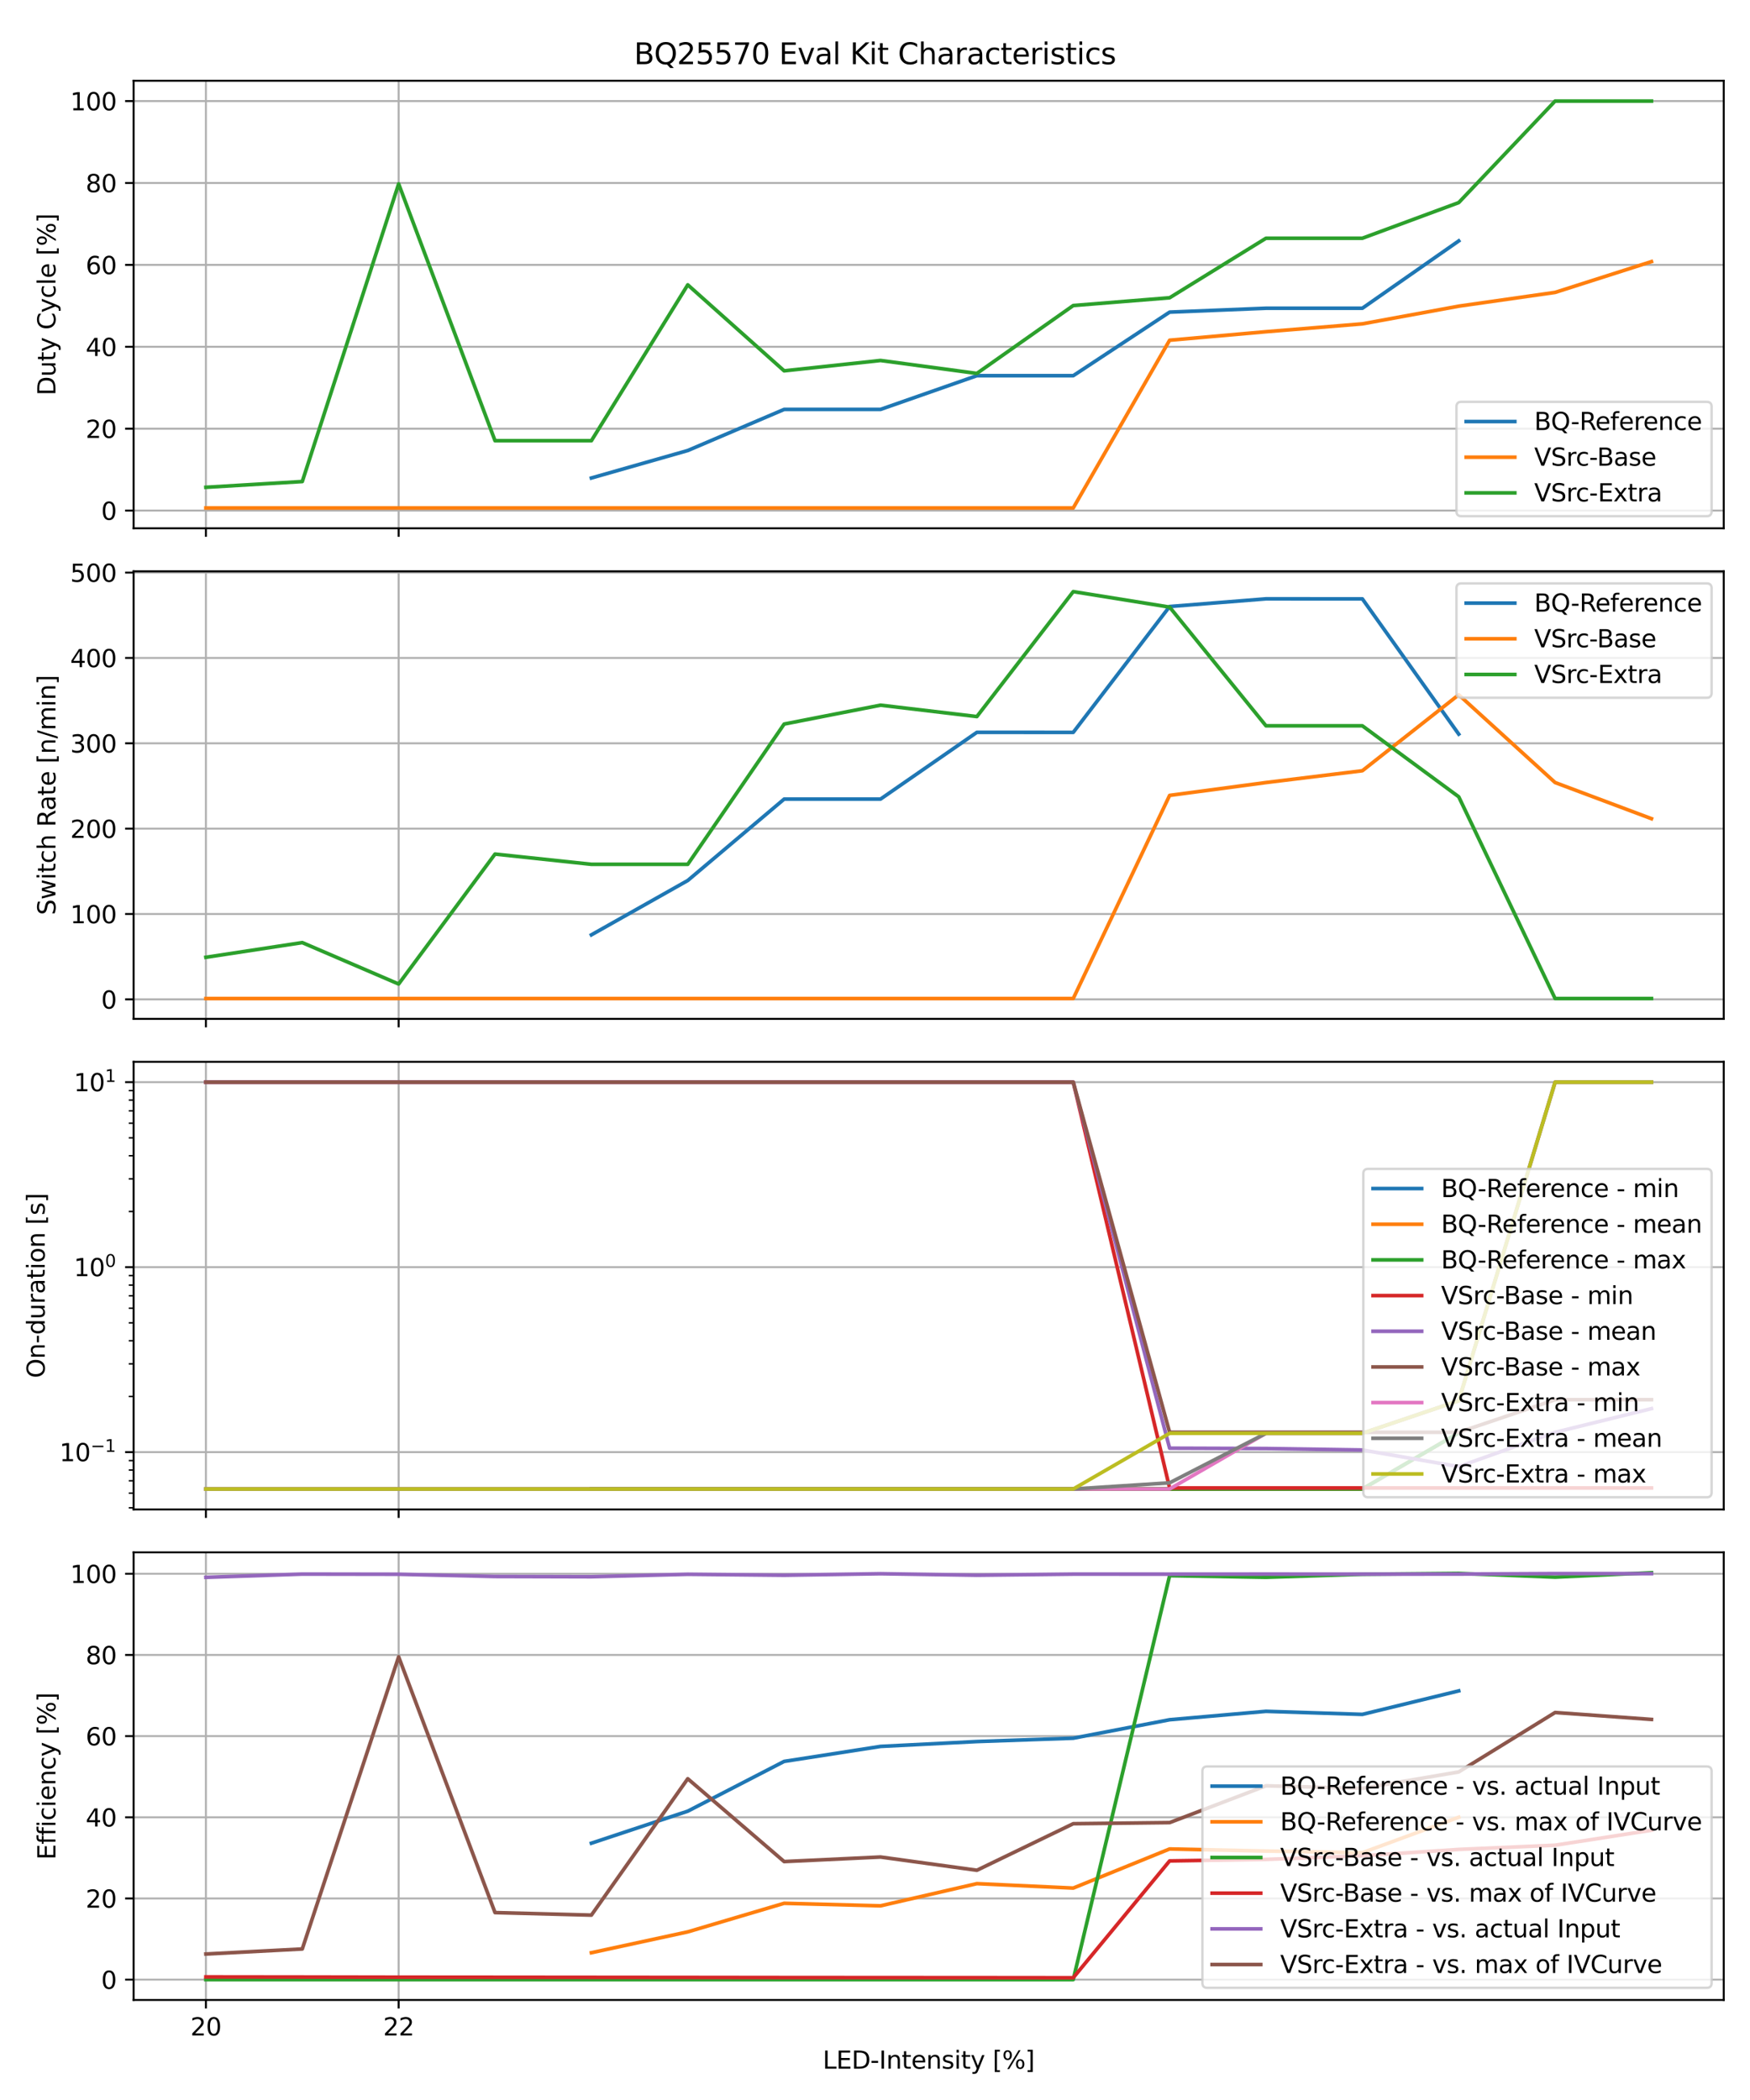 <?xml version="1.0" encoding="utf-8" standalone="no"?>
<!DOCTYPE svg PUBLIC "-//W3C//DTD SVG 1.1//EN"
  "http://www.w3.org/Graphics/SVG/1.1/DTD/svg11.dtd">
<svg xmlns:xlink="http://www.w3.org/1999/xlink" width="720pt" height="864pt" viewBox="0 0 720 864" xmlns="http://www.w3.org/2000/svg" version="1.1">
 <defs>
  <style type="text/css">*{stroke-linejoin: round; stroke-linecap: butt}</style>
 </defs>
 <g id="figure_1">
  <g id="patch_1">
   <path d="M 0 864
L 720 864
L 720 0
L 0 0
z
" style="fill: #ffffff"/>
  </g>
  <g id="axes_1">
   <g id="patch_2">
    <path d="M 54.978 217.366
L 709.2 217.366
L 709.2 33.214
L 54.978 33.214
z
" style="fill: #ffffff"/>
   </g>
   <g id="matplotlib.axis_1">
    <g id="xtick_1">
     <g id="line2d_1">
      <path d="M 84.715 217.366
L 84.715 33.214
" clip-path="url(#pbf7fb04d19)" style="fill: none; stroke: #b0b0b0; stroke-width: 0.8; stroke-linecap: square"/>
     </g>
     <g id="line2d_2">
      <defs>
       <path id="m8e87fb0842" d="M 0 0
L 0 3.5
" style="stroke: #000000; stroke-width: 0.8"/>
      </defs>
      <g>
       <use xlink:href="#m8e87fb0842" x="84.715" y="217.366" style="stroke: #000000; stroke-width: 0.8"/>
      </g>
     </g>
    </g>
    <g id="xtick_2">
     <g id="line2d_3">
      <path d="M 164.015 217.366
L 164.015 33.214
" clip-path="url(#pbf7fb04d19)" style="fill: none; stroke: #b0b0b0; stroke-width: 0.8; stroke-linecap: square"/>
     </g>
     <g id="line2d_4">
      <g>
       <use xlink:href="#m8e87fb0842" x="164.015" y="217.366" style="stroke: #000000; stroke-width: 0.8"/>
      </g>
     </g>
    </g>
   </g>
   <g id="matplotlib.axis_2">
    <g id="ytick_1">
     <g id="line2d_5">
      <path d="M 54.978 210.074
L 709.2 210.074
" clip-path="url(#pbf7fb04d19)" style="fill: none; stroke: #b0b0b0; stroke-width: 0.8; stroke-linecap: square"/>
     </g>
     <g id="line2d_6">
      <defs>
       <path id="md93529e9fe" d="M 0 0
L -3.5 0
" style="stroke: #000000; stroke-width: 0.8"/>
      </defs>
      <g>
       <use xlink:href="#md93529e9fe" x="54.978" y="210.074" style="stroke: #000000; stroke-width: 0.8"/>
      </g>
     </g>
     <g id="text_1">
      <!-- 0 -->
      <g transform="translate(41.616 213.873) scale(0.1 -0.1)">
       <defs>
        <path id="DejaVuSans-30" d="M 2034 4250
Q 1547 4250 1301 3770
Q 1056 3291 1056 2328
Q 1056 1369 1301 889
Q 1547 409 2034 409
Q 2525 409 2770 889
Q 3016 1369 3016 2328
Q 3016 3291 2770 3770
Q 2525 4250 2034 4250
z
M 2034 4750
Q 2819 4750 3233 4129
Q 3647 3509 3647 2328
Q 3647 1150 3233 529
Q 2819 -91 2034 -91
Q 1250 -91 836 529
Q 422 1150 422 2328
Q 422 3509 836 4129
Q 1250 4750 2034 4750
z
" transform="scale(0.016)"/>
       </defs>
       <use xlink:href="#DejaVuSans-30"/>
      </g>
     </g>
    </g>
    <g id="ytick_2">
     <g id="line2d_7">
      <path d="M 54.978 176.376
L 709.2 176.376
" clip-path="url(#pbf7fb04d19)" style="fill: none; stroke: #b0b0b0; stroke-width: 0.8; stroke-linecap: square"/>
     </g>
     <g id="line2d_8">
      <g>
       <use xlink:href="#md93529e9fe" x="54.978" y="176.376" style="stroke: #000000; stroke-width: 0.8"/>
      </g>
     </g>
     <g id="text_2">
      <!-- 20 -->
      <g transform="translate(35.253 180.175) scale(0.1 -0.1)">
       <defs>
        <path id="DejaVuSans-32" d="M 1228 531
L 3431 531
L 3431 0
L 469 0
L 469 531
Q 828 903 1448 1529
Q 2069 2156 2228 2338
Q 2531 2678 2651 2914
Q 2772 3150 2772 3378
Q 2772 3750 2511 3984
Q 2250 4219 1831 4219
Q 1534 4219 1204 4116
Q 875 4013 500 3803
L 500 4441
Q 881 4594 1212 4672
Q 1544 4750 1819 4750
Q 2544 4750 2975 4387
Q 3406 4025 3406 3419
Q 3406 3131 3298 2873
Q 3191 2616 2906 2266
Q 2828 2175 2409 1742
Q 1991 1309 1228 531
z
" transform="scale(0.016)"/>
       </defs>
       <use xlink:href="#DejaVuSans-32"/>
       <use xlink:href="#DejaVuSans-30" x="63.623"/>
      </g>
     </g>
    </g>
    <g id="ytick_3">
     <g id="line2d_9">
      <path d="M 54.978 142.678
L 709.2 142.678
" clip-path="url(#pbf7fb04d19)" style="fill: none; stroke: #b0b0b0; stroke-width: 0.8; stroke-linecap: square"/>
     </g>
     <g id="line2d_10">
      <g>
       <use xlink:href="#md93529e9fe" x="54.978" y="142.678" style="stroke: #000000; stroke-width: 0.8"/>
      </g>
     </g>
     <g id="text_3">
      <!-- 40 -->
      <g transform="translate(35.253 146.477) scale(0.1 -0.1)">
       <defs>
        <path id="DejaVuSans-34" d="M 2419 4116
L 825 1625
L 2419 1625
L 2419 4116
z
M 2253 4666
L 3047 4666
L 3047 1625
L 3713 1625
L 3713 1100
L 3047 1100
L 3047 0
L 2419 0
L 2419 1100
L 313 1100
L 313 1709
L 2253 4666
z
" transform="scale(0.016)"/>
       </defs>
       <use xlink:href="#DejaVuSans-34"/>
       <use xlink:href="#DejaVuSans-30" x="63.623"/>
      </g>
     </g>
    </g>
    <g id="ytick_4">
     <g id="line2d_11">
      <path d="M 54.978 108.98
L 709.2 108.98
" clip-path="url(#pbf7fb04d19)" style="fill: none; stroke: #b0b0b0; stroke-width: 0.8; stroke-linecap: square"/>
     </g>
     <g id="line2d_12">
      <g>
       <use xlink:href="#md93529e9fe" x="54.978" y="108.98" style="stroke: #000000; stroke-width: 0.8"/>
      </g>
     </g>
     <g id="text_4">
      <!-- 60 -->
      <g transform="translate(35.253 112.779) scale(0.1 -0.1)">
       <defs>
        <path id="DejaVuSans-36" d="M 2113 2584
Q 1688 2584 1439 2293
Q 1191 2003 1191 1497
Q 1191 994 1439 701
Q 1688 409 2113 409
Q 2538 409 2786 701
Q 3034 994 3034 1497
Q 3034 2003 2786 2293
Q 2538 2584 2113 2584
z
M 3366 4563
L 3366 3988
Q 3128 4100 2886 4159
Q 2644 4219 2406 4219
Q 1781 4219 1451 3797
Q 1122 3375 1075 2522
Q 1259 2794 1537 2939
Q 1816 3084 2150 3084
Q 2853 3084 3261 2657
Q 3669 2231 3669 1497
Q 3669 778 3244 343
Q 2819 -91 2113 -91
Q 1303 -91 875 529
Q 447 1150 447 2328
Q 447 3434 972 4092
Q 1497 4750 2381 4750
Q 2619 4750 2861 4703
Q 3103 4656 3366 4563
z
" transform="scale(0.016)"/>
       </defs>
       <use xlink:href="#DejaVuSans-36"/>
       <use xlink:href="#DejaVuSans-30" x="63.623"/>
      </g>
     </g>
    </g>
    <g id="ytick_5">
     <g id="line2d_13">
      <path d="M 54.978 75.282
L 709.2 75.282
" clip-path="url(#pbf7fb04d19)" style="fill: none; stroke: #b0b0b0; stroke-width: 0.8; stroke-linecap: square"/>
     </g>
     <g id="line2d_14">
      <g>
       <use xlink:href="#md93529e9fe" x="54.978" y="75.282" style="stroke: #000000; stroke-width: 0.8"/>
      </g>
     </g>
     <g id="text_5">
      <!-- 80 -->
      <g transform="translate(35.253 79.081) scale(0.1 -0.1)">
       <defs>
        <path id="DejaVuSans-38" d="M 2034 2216
Q 1584 2216 1326 1975
Q 1069 1734 1069 1313
Q 1069 891 1326 650
Q 1584 409 2034 409
Q 2484 409 2743 651
Q 3003 894 3003 1313
Q 3003 1734 2745 1975
Q 2488 2216 2034 2216
z
M 1403 2484
Q 997 2584 770 2862
Q 544 3141 544 3541
Q 544 4100 942 4425
Q 1341 4750 2034 4750
Q 2731 4750 3128 4425
Q 3525 4100 3525 3541
Q 3525 3141 3298 2862
Q 3072 2584 2669 2484
Q 3125 2378 3379 2068
Q 3634 1759 3634 1313
Q 3634 634 3220 271
Q 2806 -91 2034 -91
Q 1263 -91 848 271
Q 434 634 434 1313
Q 434 1759 690 2068
Q 947 2378 1403 2484
z
M 1172 3481
Q 1172 3119 1398 2916
Q 1625 2713 2034 2713
Q 2441 2713 2670 2916
Q 2900 3119 2900 3481
Q 2900 3844 2670 4047
Q 2441 4250 2034 4250
Q 1625 4250 1398 4047
Q 1172 3844 1172 3481
z
" transform="scale(0.016)"/>
       </defs>
       <use xlink:href="#DejaVuSans-38"/>
       <use xlink:href="#DejaVuSans-30" x="63.623"/>
      </g>
     </g>
    </g>
    <g id="ytick_6">
     <g id="line2d_15">
      <path d="M 54.978 41.584
L 709.2 41.584
" clip-path="url(#pbf7fb04d19)" style="fill: none; stroke: #b0b0b0; stroke-width: 0.8; stroke-linecap: square"/>
     </g>
     <g id="line2d_16">
      <g>
       <use xlink:href="#md93529e9fe" x="54.978" y="41.584" style="stroke: #000000; stroke-width: 0.8"/>
      </g>
     </g>
     <g id="text_6">
      <!-- 100 -->
      <g transform="translate(28.891 45.384) scale(0.1 -0.1)">
       <defs>
        <path id="DejaVuSans-31" d="M 794 531
L 1825 531
L 1825 4091
L 703 3866
L 703 4441
L 1819 4666
L 2450 4666
L 2450 531
L 3481 531
L 3481 0
L 794 0
L 794 531
z
" transform="scale(0.016)"/>
       </defs>
       <use xlink:href="#DejaVuSans-31"/>
       <use xlink:href="#DejaVuSans-30" x="63.623"/>
       <use xlink:href="#DejaVuSans-30" x="127.246"/>
      </g>
     </g>
    </g>
    <g id="text_7">
     <!-- Duty Cycle [%] -->
     <g transform="translate(22.811 162.724) rotate(-90) scale(0.1 -0.1)">
      <defs>
       <path id="DejaVuSans-44" d="M 1259 4147
L 1259 519
L 2022 519
Q 2988 519 3436 956
Q 3884 1394 3884 2338
Q 3884 3275 3436 3711
Q 2988 4147 2022 4147
L 1259 4147
z
M 628 4666
L 1925 4666
Q 3281 4666 3915 4102
Q 4550 3538 4550 2338
Q 4550 1131 3912 565
Q 3275 0 1925 0
L 628 0
L 628 4666
z
" transform="scale(0.016)"/>
       <path id="DejaVuSans-75" d="M 544 1381
L 544 3500
L 1119 3500
L 1119 1403
Q 1119 906 1312 657
Q 1506 409 1894 409
Q 2359 409 2629 706
Q 2900 1003 2900 1516
L 2900 3500
L 3475 3500
L 3475 0
L 2900 0
L 2900 538
Q 2691 219 2414 64
Q 2138 -91 1772 -91
Q 1169 -91 856 284
Q 544 659 544 1381
z
M 1991 3584
L 1991 3584
z
" transform="scale(0.016)"/>
       <path id="DejaVuSans-74" d="M 1172 4494
L 1172 3500
L 2356 3500
L 2356 3053
L 1172 3053
L 1172 1153
Q 1172 725 1289 603
Q 1406 481 1766 481
L 2356 481
L 2356 0
L 1766 0
Q 1100 0 847 248
Q 594 497 594 1153
L 594 3053
L 172 3053
L 172 3500
L 594 3500
L 594 4494
L 1172 4494
z
" transform="scale(0.016)"/>
       <path id="DejaVuSans-79" d="M 2059 -325
Q 1816 -950 1584 -1140
Q 1353 -1331 966 -1331
L 506 -1331
L 506 -850
L 844 -850
Q 1081 -850 1212 -737
Q 1344 -625 1503 -206
L 1606 56
L 191 3500
L 800 3500
L 1894 763
L 2988 3500
L 3597 3500
L 2059 -325
z
" transform="scale(0.016)"/>
       <path id="DejaVuSans-20" transform="scale(0.016)"/>
       <path id="DejaVuSans-43" d="M 4122 4306
L 4122 3641
Q 3803 3938 3442 4084
Q 3081 4231 2675 4231
Q 1875 4231 1450 3742
Q 1025 3253 1025 2328
Q 1025 1406 1450 917
Q 1875 428 2675 428
Q 3081 428 3442 575
Q 3803 722 4122 1019
L 4122 359
Q 3791 134 3420 21
Q 3050 -91 2638 -91
Q 1578 -91 968 557
Q 359 1206 359 2328
Q 359 3453 968 4101
Q 1578 4750 2638 4750
Q 3056 4750 3426 4639
Q 3797 4528 4122 4306
z
" transform="scale(0.016)"/>
       <path id="DejaVuSans-63" d="M 3122 3366
L 3122 2828
Q 2878 2963 2633 3030
Q 2388 3097 2138 3097
Q 1578 3097 1268 2742
Q 959 2388 959 1747
Q 959 1106 1268 751
Q 1578 397 2138 397
Q 2388 397 2633 464
Q 2878 531 3122 666
L 3122 134
Q 2881 22 2623 -34
Q 2366 -91 2075 -91
Q 1284 -91 818 406
Q 353 903 353 1747
Q 353 2603 823 3093
Q 1294 3584 2113 3584
Q 2378 3584 2631 3529
Q 2884 3475 3122 3366
z
" transform="scale(0.016)"/>
       <path id="DejaVuSans-6c" d="M 603 4863
L 1178 4863
L 1178 0
L 603 0
L 603 4863
z
" transform="scale(0.016)"/>
       <path id="DejaVuSans-65" d="M 3597 1894
L 3597 1613
L 953 1613
Q 991 1019 1311 708
Q 1631 397 2203 397
Q 2534 397 2845 478
Q 3156 559 3463 722
L 3463 178
Q 3153 47 2828 -22
Q 2503 -91 2169 -91
Q 1331 -91 842 396
Q 353 884 353 1716
Q 353 2575 817 3079
Q 1281 3584 2069 3584
Q 2775 3584 3186 3129
Q 3597 2675 3597 1894
z
M 3022 2063
Q 3016 2534 2758 2815
Q 2500 3097 2075 3097
Q 1594 3097 1305 2825
Q 1016 2553 972 2059
L 3022 2063
z
" transform="scale(0.016)"/>
       <path id="DejaVuSans-5b" d="M 550 4863
L 1875 4863
L 1875 4416
L 1125 4416
L 1125 -397
L 1875 -397
L 1875 -844
L 550 -844
L 550 4863
z
" transform="scale(0.016)"/>
       <path id="DejaVuSans-25" d="M 4653 2053
Q 4381 2053 4226 1822
Q 4072 1591 4072 1178
Q 4072 772 4226 539
Q 4381 306 4653 306
Q 4919 306 5073 539
Q 5228 772 5228 1178
Q 5228 1588 5073 1820
Q 4919 2053 4653 2053
z
M 4653 2450
Q 5147 2450 5437 2106
Q 5728 1763 5728 1178
Q 5728 594 5436 251
Q 5144 -91 4653 -91
Q 4153 -91 3862 251
Q 3572 594 3572 1178
Q 3572 1766 3864 2108
Q 4156 2450 4653 2450
z
M 1428 4353
Q 1159 4353 1004 4120
Q 850 3888 850 3481
Q 850 3069 1003 2837
Q 1156 2606 1428 2606
Q 1700 2606 1854 2837
Q 2009 3069 2009 3481
Q 2009 3884 1853 4118
Q 1697 4353 1428 4353
z
M 4250 4750
L 4750 4750
L 1831 -91
L 1331 -91
L 4250 4750
z
M 1428 4750
Q 1922 4750 2215 4408
Q 2509 4066 2509 3481
Q 2509 2891 2217 2550
Q 1925 2209 1428 2209
Q 931 2209 642 2551
Q 353 2894 353 3481
Q 353 4063 643 4406
Q 934 4750 1428 4750
z
" transform="scale(0.016)"/>
       <path id="DejaVuSans-5d" d="M 1947 4863
L 1947 -844
L 622 -844
L 622 -397
L 1369 -397
L 1369 4416
L 622 4416
L 622 4863
L 1947 4863
z
" transform="scale(0.016)"/>
      </defs>
      <use xlink:href="#DejaVuSans-44"/>
      <use xlink:href="#DejaVuSans-75" x="77.002"/>
      <use xlink:href="#DejaVuSans-74" x="140.381"/>
      <use xlink:href="#DejaVuSans-79" x="179.59"/>
      <use xlink:href="#DejaVuSans-20" x="238.77"/>
      <use xlink:href="#DejaVuSans-43" x="270.557"/>
      <use xlink:href="#DejaVuSans-79" x="340.381"/>
      <use xlink:href="#DejaVuSans-63" x="399.561"/>
      <use xlink:href="#DejaVuSans-6c" x="454.541"/>
      <use xlink:href="#DejaVuSans-65" x="482.324"/>
      <use xlink:href="#DejaVuSans-20" x="543.848"/>
      <use xlink:href="#DejaVuSans-5b" x="575.635"/>
      <use xlink:href="#DejaVuSans-25" x="614.648"/>
      <use xlink:href="#DejaVuSans-5d" x="709.668"/>
     </g>
    </g>
   </g>
   <g id="line2d_17">
    <path d="M 243.315 196.66
L 282.965 185.361
L 322.614 168.443
L 362.264 168.445
L 401.914 154.569
L 441.564 154.571
L 481.214 128.419
L 520.863 126.821
L 560.513 126.821
L 600.163 99.127
" clip-path="url(#pbf7fb04d19)" style="fill: none; stroke: #1f77b4; stroke-width: 1.5; stroke-linecap: square"/>
   </g>
   <g id="line2d_18">
    <path d="M 84.715 208.995
L 124.365 208.995
L 164.015 208.995
L 203.665 208.995
L 243.315 208.995
L 282.965 208.995
L 322.614 208.995
L 362.264 208.995
L 401.914 208.995
L 441.564 208.995
L 481.214 139.982
L 520.863 136.478
L 560.513 133.243
L 600.163 125.964
L 639.813 120.303
L 679.463 107.632
" clip-path="url(#pbf7fb04d19)" style="fill: none; stroke: #ff7f0e; stroke-width: 1.5; stroke-linecap: square"/>
   </g>
   <g id="line2d_19">
    <path d="M 84.715 200.49
L 124.365 198.118
L 164.015 75.66
L 203.665 181.323
L 243.315 181.323
L 282.965 117.189
L 322.614 152.572
L 362.264 148.312
L 401.914 153.636
L 441.564 125.708
L 481.214 122.513
L 520.863 98.021
L 560.513 98.021
L 600.163 83.356
L 639.813 41.584
L 679.463 41.584
" clip-path="url(#pbf7fb04d19)" style="fill: none; stroke: #2ca02c; stroke-width: 1.5; stroke-linecap: square"/>
   </g>
   <g id="patch_3">
    <path d="M 54.978 217.366
L 54.978 33.214
" style="fill: none; stroke: #000000; stroke-width: 0.8; stroke-linejoin: miter; stroke-linecap: square"/>
   </g>
   <g id="patch_4">
    <path d="M 709.2 217.366
L 709.2 33.214
" style="fill: none; stroke: #000000; stroke-width: 0.8; stroke-linejoin: miter; stroke-linecap: square"/>
   </g>
   <g id="patch_5">
    <path d="M 54.978 217.366
L 709.2 217.366
" style="fill: none; stroke: #000000; stroke-width: 0.8; stroke-linejoin: miter; stroke-linecap: square"/>
   </g>
   <g id="patch_6">
    <path d="M 54.978 33.214
L 709.2 33.214
" style="fill: none; stroke: #000000; stroke-width: 0.8; stroke-linejoin: miter; stroke-linecap: square"/>
   </g>
   <g id="legend_1">
    <g id="patch_7">
     <path d="M 601.231 212.366
L 702.2 212.366
Q 704.2 212.366 704.2 210.366
L 704.2 167.332
Q 704.2 165.332 702.2 165.332
L 601.231 165.332
Q 599.231 165.332 599.231 167.332
L 599.231 210.366
Q 599.231 212.366 601.231 212.366
z
" style="fill: #ffffff; opacity: 0.8; stroke: #cccccc; stroke-linejoin: miter"/>
    </g>
    <g id="line2d_20">
     <path d="M 603.231 173.43
L 613.231 173.43
L 623.231 173.43
" style="fill: none; stroke: #1f77b4; stroke-width: 1.5; stroke-linecap: square"/>
    </g>
    <g id="text_8">
     <!-- BQ-Reference -->
     <g transform="translate(631.231 176.93) scale(0.1 -0.1)">
      <defs>
       <path id="DejaVuSans-42" d="M 1259 2228
L 1259 519
L 2272 519
Q 2781 519 3026 730
Q 3272 941 3272 1375
Q 3272 1813 3026 2020
Q 2781 2228 2272 2228
L 1259 2228
z
M 1259 4147
L 1259 2741
L 2194 2741
Q 2656 2741 2882 2914
Q 3109 3088 3109 3444
Q 3109 3797 2882 3972
Q 2656 4147 2194 4147
L 1259 4147
z
M 628 4666
L 2241 4666
Q 2963 4666 3353 4366
Q 3744 4066 3744 3513
Q 3744 3084 3544 2831
Q 3344 2578 2956 2516
Q 3422 2416 3680 2098
Q 3938 1781 3938 1306
Q 3938 681 3513 340
Q 3088 0 2303 0
L 628 0
L 628 4666
z
" transform="scale(0.016)"/>
       <path id="DejaVuSans-51" d="M 2522 4238
Q 1834 4238 1429 3725
Q 1025 3213 1025 2328
Q 1025 1447 1429 934
Q 1834 422 2522 422
Q 3209 422 3611 934
Q 4013 1447 4013 2328
Q 4013 3213 3611 3725
Q 3209 4238 2522 4238
z
M 3406 84
L 4238 -825
L 3475 -825
L 2784 -78
Q 2681 -84 2626 -87
Q 2572 -91 2522 -91
Q 1538 -91 948 567
Q 359 1225 359 2328
Q 359 3434 948 4092
Q 1538 4750 2522 4750
Q 3503 4750 4090 4092
Q 4678 3434 4678 2328
Q 4678 1516 4351 937
Q 4025 359 3406 84
z
" transform="scale(0.016)"/>
       <path id="DejaVuSans-2d" d="M 313 2009
L 1997 2009
L 1997 1497
L 313 1497
L 313 2009
z
" transform="scale(0.016)"/>
       <path id="DejaVuSans-52" d="M 2841 2188
Q 3044 2119 3236 1894
Q 3428 1669 3622 1275
L 4263 0
L 3584 0
L 2988 1197
Q 2756 1666 2539 1819
Q 2322 1972 1947 1972
L 1259 1972
L 1259 0
L 628 0
L 628 4666
L 2053 4666
Q 2853 4666 3247 4331
Q 3641 3997 3641 3322
Q 3641 2881 3436 2590
Q 3231 2300 2841 2188
z
M 1259 4147
L 1259 2491
L 2053 2491
Q 2509 2491 2742 2702
Q 2975 2913 2975 3322
Q 2975 3731 2742 3939
Q 2509 4147 2053 4147
L 1259 4147
z
" transform="scale(0.016)"/>
       <path id="DejaVuSans-66" d="M 2375 4863
L 2375 4384
L 1825 4384
Q 1516 4384 1395 4259
Q 1275 4134 1275 3809
L 1275 3500
L 2222 3500
L 2222 3053
L 1275 3053
L 1275 0
L 697 0
L 697 3053
L 147 3053
L 147 3500
L 697 3500
L 697 3744
Q 697 4328 969 4595
Q 1241 4863 1831 4863
L 2375 4863
z
" transform="scale(0.016)"/>
       <path id="DejaVuSans-72" d="M 2631 2963
Q 2534 3019 2420 3045
Q 2306 3072 2169 3072
Q 1681 3072 1420 2755
Q 1159 2438 1159 1844
L 1159 0
L 581 0
L 581 3500
L 1159 3500
L 1159 2956
Q 1341 3275 1631 3429
Q 1922 3584 2338 3584
Q 2397 3584 2469 3576
Q 2541 3569 2628 3553
L 2631 2963
z
" transform="scale(0.016)"/>
       <path id="DejaVuSans-6e" d="M 3513 2113
L 3513 0
L 2938 0
L 2938 2094
Q 2938 2591 2744 2837
Q 2550 3084 2163 3084
Q 1697 3084 1428 2787
Q 1159 2491 1159 1978
L 1159 0
L 581 0
L 581 3500
L 1159 3500
L 1159 2956
Q 1366 3272 1645 3428
Q 1925 3584 2291 3584
Q 2894 3584 3203 3211
Q 3513 2838 3513 2113
z
" transform="scale(0.016)"/>
      </defs>
      <use xlink:href="#DejaVuSans-42"/>
      <use xlink:href="#DejaVuSans-51" x="68.604"/>
      <use xlink:href="#DejaVuSans-2d" x="150.064"/>
      <use xlink:href="#DejaVuSans-52" x="186.148"/>
      <use xlink:href="#DejaVuSans-65" x="251.131"/>
      <use xlink:href="#DejaVuSans-66" x="312.654"/>
      <use xlink:href="#DejaVuSans-65" x="347.859"/>
      <use xlink:href="#DejaVuSans-72" x="409.383"/>
      <use xlink:href="#DejaVuSans-65" x="448.246"/>
      <use xlink:href="#DejaVuSans-6e" x="509.77"/>
      <use xlink:href="#DejaVuSans-63" x="573.148"/>
      <use xlink:href="#DejaVuSans-65" x="628.129"/>
     </g>
    </g>
    <g id="line2d_21">
     <path d="M 603.231 188.108
L 613.231 188.108
L 623.231 188.108
" style="fill: none; stroke: #ff7f0e; stroke-width: 1.5; stroke-linecap: square"/>
    </g>
    <g id="text_9">
     <!-- VSrc-Base -->
     <g transform="translate(631.231 191.608) scale(0.1 -0.1)">
      <defs>
       <path id="DejaVuSans-56" d="M 1831 0
L 50 4666
L 709 4666
L 2188 738
L 3669 4666
L 4325 4666
L 2547 0
L 1831 0
z
" transform="scale(0.016)"/>
       <path id="DejaVuSans-53" d="M 3425 4513
L 3425 3897
Q 3066 4069 2747 4153
Q 2428 4238 2131 4238
Q 1616 4238 1336 4038
Q 1056 3838 1056 3469
Q 1056 3159 1242 3001
Q 1428 2844 1947 2747
L 2328 2669
Q 3034 2534 3370 2195
Q 3706 1856 3706 1288
Q 3706 609 3251 259
Q 2797 -91 1919 -91
Q 1588 -91 1214 -16
Q 841 59 441 206
L 441 856
Q 825 641 1194 531
Q 1563 422 1919 422
Q 2459 422 2753 634
Q 3047 847 3047 1241
Q 3047 1584 2836 1778
Q 2625 1972 2144 2069
L 1759 2144
Q 1053 2284 737 2584
Q 422 2884 422 3419
Q 422 4038 858 4394
Q 1294 4750 2059 4750
Q 2388 4750 2728 4690
Q 3069 4631 3425 4513
z
" transform="scale(0.016)"/>
       <path id="DejaVuSans-61" d="M 2194 1759
Q 1497 1759 1228 1600
Q 959 1441 959 1056
Q 959 750 1161 570
Q 1363 391 1709 391
Q 2188 391 2477 730
Q 2766 1069 2766 1631
L 2766 1759
L 2194 1759
z
M 3341 1997
L 3341 0
L 2766 0
L 2766 531
Q 2569 213 2275 61
Q 1981 -91 1556 -91
Q 1019 -91 701 211
Q 384 513 384 1019
Q 384 1609 779 1909
Q 1175 2209 1959 2209
L 2766 2209
L 2766 2266
Q 2766 2663 2505 2880
Q 2244 3097 1772 3097
Q 1472 3097 1187 3025
Q 903 2953 641 2809
L 641 3341
Q 956 3463 1253 3523
Q 1550 3584 1831 3584
Q 2591 3584 2966 3190
Q 3341 2797 3341 1997
z
" transform="scale(0.016)"/>
       <path id="DejaVuSans-73" d="M 2834 3397
L 2834 2853
Q 2591 2978 2328 3040
Q 2066 3103 1784 3103
Q 1356 3103 1142 2972
Q 928 2841 928 2578
Q 928 2378 1081 2264
Q 1234 2150 1697 2047
L 1894 2003
Q 2506 1872 2764 1633
Q 3022 1394 3022 966
Q 3022 478 2636 193
Q 2250 -91 1575 -91
Q 1294 -91 989 -36
Q 684 19 347 128
L 347 722
Q 666 556 975 473
Q 1284 391 1588 391
Q 1994 391 2212 530
Q 2431 669 2431 922
Q 2431 1156 2273 1281
Q 2116 1406 1581 1522
L 1381 1569
Q 847 1681 609 1914
Q 372 2147 372 2553
Q 372 3047 722 3315
Q 1072 3584 1716 3584
Q 2034 3584 2315 3537
Q 2597 3491 2834 3397
z
" transform="scale(0.016)"/>
      </defs>
      <use xlink:href="#DejaVuSans-56"/>
      <use xlink:href="#DejaVuSans-53" x="68.408"/>
      <use xlink:href="#DejaVuSans-72" x="131.885"/>
      <use xlink:href="#DejaVuSans-63" x="170.748"/>
      <use xlink:href="#DejaVuSans-2d" x="225.729"/>
      <use xlink:href="#DejaVuSans-42" x="258.188"/>
      <use xlink:href="#DejaVuSans-61" x="326.791"/>
      <use xlink:href="#DejaVuSans-73" x="388.07"/>
      <use xlink:href="#DejaVuSans-65" x="440.17"/>
     </g>
    </g>
    <g id="line2d_22">
     <path d="M 603.231 202.786
L 613.231 202.786
L 623.231 202.786
" style="fill: none; stroke: #2ca02c; stroke-width: 1.5; stroke-linecap: square"/>
    </g>
    <g id="text_10">
     <!-- VSrc-Extra -->
     <g transform="translate(631.231 206.286) scale(0.1 -0.1)">
      <defs>
       <path id="DejaVuSans-45" d="M 628 4666
L 3578 4666
L 3578 4134
L 1259 4134
L 1259 2753
L 3481 2753
L 3481 2222
L 1259 2222
L 1259 531
L 3634 531
L 3634 0
L 628 0
L 628 4666
z
" transform="scale(0.016)"/>
       <path id="DejaVuSans-78" d="M 3513 3500
L 2247 1797
L 3578 0
L 2900 0
L 1881 1375
L 863 0
L 184 0
L 1544 1831
L 300 3500
L 978 3500
L 1906 2253
L 2834 3500
L 3513 3500
z
" transform="scale(0.016)"/>
      </defs>
      <use xlink:href="#DejaVuSans-56"/>
      <use xlink:href="#DejaVuSans-53" x="68.408"/>
      <use xlink:href="#DejaVuSans-72" x="131.885"/>
      <use xlink:href="#DejaVuSans-63" x="170.748"/>
      <use xlink:href="#DejaVuSans-2d" x="225.729"/>
      <use xlink:href="#DejaVuSans-45" x="261.812"/>
      <use xlink:href="#DejaVuSans-78" x="324.996"/>
      <use xlink:href="#DejaVuSans-74" x="384.176"/>
      <use xlink:href="#DejaVuSans-72" x="423.385"/>
      <use xlink:href="#DejaVuSans-61" x="464.498"/>
     </g>
    </g>
   </g>
  </g>
  <g id="axes_2">
   <g id="patch_8">
    <path d="M 54.978 419.192
L 709.2 419.192
L 709.2 235.04
L 54.978 235.04
z
" style="fill: #ffffff"/>
   </g>
   <g id="matplotlib.axis_3">
    <g id="xtick_3">
     <g id="line2d_23">
      <path d="M 84.715 419.192
L 84.715 235.04
" clip-path="url(#p765daa3a3b)" style="fill: none; stroke: #b0b0b0; stroke-width: 0.8; stroke-linecap: square"/>
     </g>
     <g id="line2d_24">
      <g>
       <use xlink:href="#m8e87fb0842" x="84.715" y="419.192" style="stroke: #000000; stroke-width: 0.8"/>
      </g>
     </g>
    </g>
    <g id="xtick_4">
     <g id="line2d_25">
      <path d="M 164.015 419.192
L 164.015 235.04
" clip-path="url(#p765daa3a3b)" style="fill: none; stroke: #b0b0b0; stroke-width: 0.8; stroke-linecap: square"/>
     </g>
     <g id="line2d_26">
      <g>
       <use xlink:href="#m8e87fb0842" x="164.015" y="419.192" style="stroke: #000000; stroke-width: 0.8"/>
      </g>
     </g>
    </g>
   </g>
   <g id="matplotlib.axis_4">
    <g id="ytick_7">
     <g id="line2d_27">
      <path d="M 54.978 411.172
L 709.2 411.172
" clip-path="url(#p765daa3a3b)" style="fill: none; stroke: #b0b0b0; stroke-width: 0.8; stroke-linecap: square"/>
     </g>
     <g id="line2d_28">
      <g>
       <use xlink:href="#md93529e9fe" x="54.978" y="411.172" style="stroke: #000000; stroke-width: 0.8"/>
      </g>
     </g>
     <g id="text_11">
      <!-- 0 -->
      <g transform="translate(41.616 414.972) scale(0.1 -0.1)">
       <use xlink:href="#DejaVuSans-30"/>
      </g>
     </g>
    </g>
    <g id="ytick_8">
     <g id="line2d_29">
      <path d="M 54.978 376.054
L 709.2 376.054
" clip-path="url(#p765daa3a3b)" style="fill: none; stroke: #b0b0b0; stroke-width: 0.8; stroke-linecap: square"/>
     </g>
     <g id="line2d_30">
      <g>
       <use xlink:href="#md93529e9fe" x="54.978" y="376.054" style="stroke: #000000; stroke-width: 0.8"/>
      </g>
     </g>
     <g id="text_12">
      <!-- 100 -->
      <g transform="translate(28.891 379.853) scale(0.1 -0.1)">
       <use xlink:href="#DejaVuSans-31"/>
       <use xlink:href="#DejaVuSans-30" x="63.623"/>
       <use xlink:href="#DejaVuSans-30" x="127.246"/>
      </g>
     </g>
    </g>
    <g id="ytick_9">
     <g id="line2d_31">
      <path d="M 54.978 340.936
L 709.2 340.936
" clip-path="url(#p765daa3a3b)" style="fill: none; stroke: #b0b0b0; stroke-width: 0.8; stroke-linecap: square"/>
     </g>
     <g id="line2d_32">
      <g>
       <use xlink:href="#md93529e9fe" x="54.978" y="340.936" style="stroke: #000000; stroke-width: 0.8"/>
      </g>
     </g>
     <g id="text_13">
      <!-- 200 -->
      <g transform="translate(28.891 344.735) scale(0.1 -0.1)">
       <use xlink:href="#DejaVuSans-32"/>
       <use xlink:href="#DejaVuSans-30" x="63.623"/>
       <use xlink:href="#DejaVuSans-30" x="127.246"/>
      </g>
     </g>
    </g>
    <g id="ytick_10">
     <g id="line2d_33">
      <path d="M 54.978 305.818
L 709.2 305.818
" clip-path="url(#p765daa3a3b)" style="fill: none; stroke: #b0b0b0; stroke-width: 0.8; stroke-linecap: square"/>
     </g>
     <g id="line2d_34">
      <g>
       <use xlink:href="#md93529e9fe" x="54.978" y="305.818" style="stroke: #000000; stroke-width: 0.8"/>
      </g>
     </g>
     <g id="text_14">
      <!-- 300 -->
      <g transform="translate(28.891 309.617) scale(0.1 -0.1)">
       <defs>
        <path id="DejaVuSans-33" d="M 2597 2516
Q 3050 2419 3304 2112
Q 3559 1806 3559 1356
Q 3559 666 3084 287
Q 2609 -91 1734 -91
Q 1441 -91 1130 -33
Q 819 25 488 141
L 488 750
Q 750 597 1062 519
Q 1375 441 1716 441
Q 2309 441 2620 675
Q 2931 909 2931 1356
Q 2931 1769 2642 2001
Q 2353 2234 1838 2234
L 1294 2234
L 1294 2753
L 1863 2753
Q 2328 2753 2575 2939
Q 2822 3125 2822 3475
Q 2822 3834 2567 4026
Q 2313 4219 1838 4219
Q 1578 4219 1281 4162
Q 984 4106 628 3988
L 628 4550
Q 988 4650 1302 4700
Q 1616 4750 1894 4750
Q 2613 4750 3031 4423
Q 3450 4097 3450 3541
Q 3450 3153 3228 2886
Q 3006 2619 2597 2516
z
" transform="scale(0.016)"/>
       </defs>
       <use xlink:href="#DejaVuSans-33"/>
       <use xlink:href="#DejaVuSans-30" x="63.623"/>
       <use xlink:href="#DejaVuSans-30" x="127.246"/>
      </g>
     </g>
    </g>
    <g id="ytick_11">
     <g id="line2d_35">
      <path d="M 54.978 270.7
L 709.2 270.7
" clip-path="url(#p765daa3a3b)" style="fill: none; stroke: #b0b0b0; stroke-width: 0.8; stroke-linecap: square"/>
     </g>
     <g id="line2d_36">
      <g>
       <use xlink:href="#md93529e9fe" x="54.978" y="270.7" style="stroke: #000000; stroke-width: 0.8"/>
      </g>
     </g>
     <g id="text_15">
      <!-- 400 -->
      <g transform="translate(28.891 274.499) scale(0.1 -0.1)">
       <use xlink:href="#DejaVuSans-34"/>
       <use xlink:href="#DejaVuSans-30" x="63.623"/>
       <use xlink:href="#DejaVuSans-30" x="127.246"/>
      </g>
     </g>
    </g>
    <g id="ytick_12">
     <g id="line2d_37">
      <path d="M 54.978 235.581
L 709.2 235.581
" clip-path="url(#p765daa3a3b)" style="fill: none; stroke: #b0b0b0; stroke-width: 0.8; stroke-linecap: square"/>
     </g>
     <g id="line2d_38">
      <g>
       <use xlink:href="#md93529e9fe" x="54.978" y="235.581" style="stroke: #000000; stroke-width: 0.8"/>
      </g>
     </g>
     <g id="text_16">
      <!-- 500 -->
      <g transform="translate(28.891 239.381) scale(0.1 -0.1)">
       <defs>
        <path id="DejaVuSans-35" d="M 691 4666
L 3169 4666
L 3169 4134
L 1269 4134
L 1269 2991
Q 1406 3038 1543 3061
Q 1681 3084 1819 3084
Q 2600 3084 3056 2656
Q 3513 2228 3513 1497
Q 3513 744 3044 326
Q 2575 -91 1722 -91
Q 1428 -91 1123 -41
Q 819 9 494 109
L 494 744
Q 775 591 1075 516
Q 1375 441 1709 441
Q 2250 441 2565 725
Q 2881 1009 2881 1497
Q 2881 1984 2565 2268
Q 2250 2553 1709 2553
Q 1456 2553 1204 2497
Q 953 2441 691 2322
L 691 4666
z
" transform="scale(0.016)"/>
       </defs>
       <use xlink:href="#DejaVuSans-35"/>
       <use xlink:href="#DejaVuSans-30" x="63.623"/>
       <use xlink:href="#DejaVuSans-30" x="127.246"/>
      </g>
     </g>
    </g>
    <g id="text_17">
     <!-- Switch Rate [n/min] -->
     <g transform="translate(22.811 376.47) rotate(-90) scale(0.1 -0.1)">
      <defs>
       <path id="DejaVuSans-77" d="M 269 3500
L 844 3500
L 1563 769
L 2278 3500
L 2956 3500
L 3675 769
L 4391 3500
L 4966 3500
L 4050 0
L 3372 0
L 2619 2869
L 1863 0
L 1184 0
L 269 3500
z
" transform="scale(0.016)"/>
       <path id="DejaVuSans-69" d="M 603 3500
L 1178 3500
L 1178 0
L 603 0
L 603 3500
z
M 603 4863
L 1178 4863
L 1178 4134
L 603 4134
L 603 4863
z
" transform="scale(0.016)"/>
       <path id="DejaVuSans-68" d="M 3513 2113
L 3513 0
L 2938 0
L 2938 2094
Q 2938 2591 2744 2837
Q 2550 3084 2163 3084
Q 1697 3084 1428 2787
Q 1159 2491 1159 1978
L 1159 0
L 581 0
L 581 4863
L 1159 4863
L 1159 2956
Q 1366 3272 1645 3428
Q 1925 3584 2291 3584
Q 2894 3584 3203 3211
Q 3513 2838 3513 2113
z
" transform="scale(0.016)"/>
       <path id="DejaVuSans-2f" d="M 1625 4666
L 2156 4666
L 531 -594
L 0 -594
L 1625 4666
z
" transform="scale(0.016)"/>
       <path id="DejaVuSans-6d" d="M 3328 2828
Q 3544 3216 3844 3400
Q 4144 3584 4550 3584
Q 5097 3584 5394 3201
Q 5691 2819 5691 2113
L 5691 0
L 5113 0
L 5113 2094
Q 5113 2597 4934 2840
Q 4756 3084 4391 3084
Q 3944 3084 3684 2787
Q 3425 2491 3425 1978
L 3425 0
L 2847 0
L 2847 2094
Q 2847 2600 2669 2842
Q 2491 3084 2119 3084
Q 1678 3084 1418 2786
Q 1159 2488 1159 1978
L 1159 0
L 581 0
L 581 3500
L 1159 3500
L 1159 2956
Q 1356 3278 1631 3431
Q 1906 3584 2284 3584
Q 2666 3584 2933 3390
Q 3200 3197 3328 2828
z
" transform="scale(0.016)"/>
      </defs>
      <use xlink:href="#DejaVuSans-53"/>
      <use xlink:href="#DejaVuSans-77" x="63.477"/>
      <use xlink:href="#DejaVuSans-69" x="145.264"/>
      <use xlink:href="#DejaVuSans-74" x="173.047"/>
      <use xlink:href="#DejaVuSans-63" x="212.256"/>
      <use xlink:href="#DejaVuSans-68" x="267.236"/>
      <use xlink:href="#DejaVuSans-20" x="330.615"/>
      <use xlink:href="#DejaVuSans-52" x="362.402"/>
      <use xlink:href="#DejaVuSans-61" x="429.635"/>
      <use xlink:href="#DejaVuSans-74" x="490.914"/>
      <use xlink:href="#DejaVuSans-65" x="530.123"/>
      <use xlink:href="#DejaVuSans-20" x="591.646"/>
      <use xlink:href="#DejaVuSans-5b" x="623.434"/>
      <use xlink:href="#DejaVuSans-6e" x="662.447"/>
      <use xlink:href="#DejaVuSans-2f" x="725.826"/>
      <use xlink:href="#DejaVuSans-6d" x="759.518"/>
      <use xlink:href="#DejaVuSans-69" x="856.93"/>
      <use xlink:href="#DejaVuSans-6e" x="884.713"/>
      <use xlink:href="#DejaVuSans-5d" x="948.092"/>
     </g>
    </g>
   </g>
   <g id="line2d_39">
    <path d="M 243.315 384.624
L 282.965 362.261
L 322.614 328.778
L 362.264 328.774
L 401.914 301.307
L 441.564 301.321
L 481.214 249.54
L 520.863 246.378
L 560.513 246.394
L 600.163 302.045
" clip-path="url(#p765daa3a3b)" style="fill: none; stroke: #1f77b4; stroke-width: 1.5; stroke-linecap: square"/>
   </g>
   <g id="line2d_40">
    <path d="M 84.715 410.821
L 124.365 410.821
L 164.015 410.821
L 203.665 410.821
L 243.315 410.821
L 282.965 410.821
L 322.614 410.821
L 362.264 410.821
L 401.914 410.821
L 441.564 410.821
L 481.214 327.25
L 520.863 321.961
L 560.513 317.106
L 600.163 285.851
L 639.813 321.961
L 679.463 336.829
" clip-path="url(#p765daa3a3b)" style="fill: none; stroke: #ff7f0e; stroke-width: 1.5; stroke-linecap: square"/>
   </g>
   <g id="line2d_41">
    <path d="M 84.715 393.853
L 124.365 387.813
L 164.015 404.851
L 203.665 351.39
L 243.315 355.606
L 282.965 355.606
L 322.614 297.902
L 362.264 290.129
L 401.914 294.818
L 441.564 243.41
L 481.214 249.781
L 520.863 298.623
L 560.513 298.623
L 600.163 327.822
L 639.813 410.821
L 679.463 410.821
" clip-path="url(#p765daa3a3b)" style="fill: none; stroke: #2ca02c; stroke-width: 1.5; stroke-linecap: square"/>
   </g>
   <g id="patch_9">
    <path d="M 54.978 419.192
L 54.978 235.04
" style="fill: none; stroke: #000000; stroke-width: 0.8; stroke-linejoin: miter; stroke-linecap: square"/>
   </g>
   <g id="patch_10">
    <path d="M 709.2 419.192
L 709.2 235.04
" style="fill: none; stroke: #000000; stroke-width: 0.8; stroke-linejoin: miter; stroke-linecap: square"/>
   </g>
   <g id="patch_11">
    <path d="M 54.978 419.192
L 709.2 419.192
" style="fill: none; stroke: #000000; stroke-width: 0.8; stroke-linejoin: miter; stroke-linecap: square"/>
   </g>
   <g id="patch_12">
    <path d="M 54.978 235.04
L 709.2 235.04
" style="fill: none; stroke: #000000; stroke-width: 0.8; stroke-linejoin: miter; stroke-linecap: square"/>
   </g>
   <g id="legend_2">
    <g id="patch_13">
     <path d="M 601.231 287.074
L 702.2 287.074
Q 704.2 287.074 704.2 285.074
L 704.2 242.04
Q 704.2 240.04 702.2 240.04
L 601.231 240.04
Q 599.231 240.04 599.231 242.04
L 599.231 285.074
Q 599.231 287.074 601.231 287.074
z
" style="fill: #ffffff; opacity: 0.8; stroke: #cccccc; stroke-linejoin: miter"/>
    </g>
    <g id="line2d_42">
     <path d="M 603.231 248.138
L 613.231 248.138
L 623.231 248.138
" style="fill: none; stroke: #1f77b4; stroke-width: 1.5; stroke-linecap: square"/>
    </g>
    <g id="text_18">
     <!-- BQ-Reference -->
     <g transform="translate(631.231 251.638) scale(0.1 -0.1)">
      <use xlink:href="#DejaVuSans-42"/>
      <use xlink:href="#DejaVuSans-51" x="68.604"/>
      <use xlink:href="#DejaVuSans-2d" x="150.064"/>
      <use xlink:href="#DejaVuSans-52" x="186.148"/>
      <use xlink:href="#DejaVuSans-65" x="251.131"/>
      <use xlink:href="#DejaVuSans-66" x="312.654"/>
      <use xlink:href="#DejaVuSans-65" x="347.859"/>
      <use xlink:href="#DejaVuSans-72" x="409.383"/>
      <use xlink:href="#DejaVuSans-65" x="448.246"/>
      <use xlink:href="#DejaVuSans-6e" x="509.77"/>
      <use xlink:href="#DejaVuSans-63" x="573.148"/>
      <use xlink:href="#DejaVuSans-65" x="628.129"/>
     </g>
    </g>
    <g id="line2d_43">
     <path d="M 603.231 262.816
L 613.231 262.816
L 623.231 262.816
" style="fill: none; stroke: #ff7f0e; stroke-width: 1.5; stroke-linecap: square"/>
    </g>
    <g id="text_19">
     <!-- VSrc-Base -->
     <g transform="translate(631.231 266.316) scale(0.1 -0.1)">
      <use xlink:href="#DejaVuSans-56"/>
      <use xlink:href="#DejaVuSans-53" x="68.408"/>
      <use xlink:href="#DejaVuSans-72" x="131.885"/>
      <use xlink:href="#DejaVuSans-63" x="170.748"/>
      <use xlink:href="#DejaVuSans-2d" x="225.729"/>
      <use xlink:href="#DejaVuSans-42" x="258.188"/>
      <use xlink:href="#DejaVuSans-61" x="326.791"/>
      <use xlink:href="#DejaVuSans-73" x="388.07"/>
      <use xlink:href="#DejaVuSans-65" x="440.17"/>
     </g>
    </g>
    <g id="line2d_44">
     <path d="M 603.231 277.494
L 613.231 277.494
L 623.231 277.494
" style="fill: none; stroke: #2ca02c; stroke-width: 1.5; stroke-linecap: square"/>
    </g>
    <g id="text_20">
     <!-- VSrc-Extra -->
     <g transform="translate(631.231 280.994) scale(0.1 -0.1)">
      <use xlink:href="#DejaVuSans-56"/>
      <use xlink:href="#DejaVuSans-53" x="68.408"/>
      <use xlink:href="#DejaVuSans-72" x="131.885"/>
      <use xlink:href="#DejaVuSans-63" x="170.748"/>
      <use xlink:href="#DejaVuSans-2d" x="225.729"/>
      <use xlink:href="#DejaVuSans-45" x="261.812"/>
      <use xlink:href="#DejaVuSans-78" x="324.996"/>
      <use xlink:href="#DejaVuSans-74" x="384.176"/>
      <use xlink:href="#DejaVuSans-72" x="423.385"/>
      <use xlink:href="#DejaVuSans-61" x="464.498"/>
     </g>
    </g>
   </g>
  </g>
  <g id="axes_3">
   <g id="patch_14">
    <path d="M 54.978 621.018
L 709.2 621.018
L 709.2 436.866
L 54.978 436.866
z
" style="fill: #ffffff"/>
   </g>
   <g id="matplotlib.axis_5">
    <g id="xtick_5">
     <g id="line2d_45">
      <path d="M 84.715 621.018
L 84.715 436.866
" clip-path="url(#p2dd2123084)" style="fill: none; stroke: #b0b0b0; stroke-width: 0.8; stroke-linecap: square"/>
     </g>
     <g id="line2d_46">
      <g>
       <use xlink:href="#m8e87fb0842" x="84.715" y="621.018" style="stroke: #000000; stroke-width: 0.8"/>
      </g>
     </g>
    </g>
    <g id="xtick_6">
     <g id="line2d_47">
      <path d="M 164.015 621.018
L 164.015 436.866
" clip-path="url(#p2dd2123084)" style="fill: none; stroke: #b0b0b0; stroke-width: 0.8; stroke-linecap: square"/>
     </g>
     <g id="line2d_48">
      <g>
       <use xlink:href="#m8e87fb0842" x="164.015" y="621.018" style="stroke: #000000; stroke-width: 0.8"/>
      </g>
     </g>
    </g>
   </g>
   <g id="matplotlib.axis_6">
    <g id="ytick_13">
     <g id="line2d_49">
      <path d="M 54.978 597.45
L 709.2 597.45
" clip-path="url(#p2dd2123084)" style="fill: none; stroke: #b0b0b0; stroke-width: 0.8; stroke-linecap: square"/>
     </g>
     <g id="line2d_50">
      <g>
       <use xlink:href="#md93529e9fe" x="54.978" y="597.45" style="stroke: #000000; stroke-width: 0.8"/>
      </g>
     </g>
     <g id="text_21">
      <!-- $\mathdefault{10^{-1}}$ -->
      <g transform="translate(24.478 601.25) scale(0.1 -0.1)">
       <defs>
        <path id="DejaVuSans-2212" d="M 678 2272
L 4684 2272
L 4684 1741
L 678 1741
L 678 2272
z
" transform="scale(0.016)"/>
       </defs>
       <use xlink:href="#DejaVuSans-31" transform="translate(0 0.684)"/>
       <use xlink:href="#DejaVuSans-30" transform="translate(63.623 0.684)"/>
       <use xlink:href="#DejaVuSans-2212" transform="translate(128.203 38.966) scale(0.7)"/>
       <use xlink:href="#DejaVuSans-31" transform="translate(186.855 38.966) scale(0.7)"/>
      </g>
     </g>
    </g>
    <g id="ytick_14">
     <g id="line2d_51">
      <path d="M 54.978 521.343
L 709.2 521.343
" clip-path="url(#p2dd2123084)" style="fill: none; stroke: #b0b0b0; stroke-width: 0.8; stroke-linecap: square"/>
     </g>
     <g id="line2d_52">
      <g>
       <use xlink:href="#md93529e9fe" x="54.978" y="521.343" style="stroke: #000000; stroke-width: 0.8"/>
      </g>
     </g>
     <g id="text_22">
      <!-- $\mathdefault{10^{0}}$ -->
      <g transform="translate(30.378 525.142) scale(0.1 -0.1)">
       <use xlink:href="#DejaVuSans-31" transform="translate(0 0.766)"/>
       <use xlink:href="#DejaVuSans-30" transform="translate(63.623 0.766)"/>
       <use xlink:href="#DejaVuSans-30" transform="translate(128.203 39.047) scale(0.7)"/>
      </g>
     </g>
    </g>
    <g id="ytick_15">
     <g id="line2d_53">
      <path d="M 54.978 445.236
L 709.2 445.236
" clip-path="url(#p2dd2123084)" style="fill: none; stroke: #b0b0b0; stroke-width: 0.8; stroke-linecap: square"/>
     </g>
     <g id="line2d_54">
      <g>
       <use xlink:href="#md93529e9fe" x="54.978" y="445.236" style="stroke: #000000; stroke-width: 0.8"/>
      </g>
     </g>
     <g id="text_23">
      <!-- $\mathdefault{10^{1}}$ -->
      <g transform="translate(30.378 449.035) scale(0.1 -0.1)">
       <use xlink:href="#DejaVuSans-31" transform="translate(0 0.684)"/>
       <use xlink:href="#DejaVuSans-30" transform="translate(63.623 0.684)"/>
       <use xlink:href="#DejaVuSans-31" transform="translate(128.203 38.966) scale(0.7)"/>
      </g>
     </g>
    </g>
    <g id="ytick_16">
     <g id="line2d_55">
      <defs>
       <path id="m1524abe00e" d="M 0 0
L -2 0
" style="stroke: #000000; stroke-width: 0.6"/>
      </defs>
      <g>
       <use xlink:href="#m1524abe00e" x="54.978" y="620.361" style="stroke: #000000; stroke-width: 0.6"/>
      </g>
     </g>
    </g>
    <g id="ytick_17">
     <g id="line2d_56">
      <g>
       <use xlink:href="#m1524abe00e" x="54.978" y="614.335" style="stroke: #000000; stroke-width: 0.6"/>
      </g>
     </g>
    </g>
    <g id="ytick_18">
     <g id="line2d_57">
      <g>
       <use xlink:href="#m1524abe00e" x="54.978" y="609.239" style="stroke: #000000; stroke-width: 0.6"/>
      </g>
     </g>
    </g>
    <g id="ytick_19">
     <g id="line2d_58">
      <g>
       <use xlink:href="#m1524abe00e" x="54.978" y="604.826" style="stroke: #000000; stroke-width: 0.6"/>
      </g>
     </g>
    </g>
    <g id="ytick_20">
     <g id="line2d_59">
      <g>
       <use xlink:href="#m1524abe00e" x="54.978" y="600.933" style="stroke: #000000; stroke-width: 0.6"/>
      </g>
     </g>
    </g>
    <g id="ytick_21">
     <g id="line2d_60">
      <g>
       <use xlink:href="#m1524abe00e" x="54.978" y="574.54" style="stroke: #000000; stroke-width: 0.6"/>
      </g>
     </g>
    </g>
    <g id="ytick_22">
     <g id="line2d_61">
      <g>
       <use xlink:href="#m1524abe00e" x="54.978" y="561.138" style="stroke: #000000; stroke-width: 0.6"/>
      </g>
     </g>
    </g>
    <g id="ytick_23">
     <g id="line2d_62">
      <g>
       <use xlink:href="#m1524abe00e" x="54.978" y="551.629" style="stroke: #000000; stroke-width: 0.6"/>
      </g>
     </g>
    </g>
    <g id="ytick_24">
     <g id="line2d_63">
      <g>
       <use xlink:href="#m1524abe00e" x="54.978" y="544.254" style="stroke: #000000; stroke-width: 0.6"/>
      </g>
     </g>
    </g>
    <g id="ytick_25">
     <g id="line2d_64">
      <g>
       <use xlink:href="#m1524abe00e" x="54.978" y="538.228" style="stroke: #000000; stroke-width: 0.6"/>
      </g>
     </g>
    </g>
    <g id="ytick_26">
     <g id="line2d_65">
      <g>
       <use xlink:href="#m1524abe00e" x="54.978" y="533.132" style="stroke: #000000; stroke-width: 0.6"/>
      </g>
     </g>
    </g>
    <g id="ytick_27">
     <g id="line2d_66">
      <g>
       <use xlink:href="#m1524abe00e" x="54.978" y="528.719" style="stroke: #000000; stroke-width: 0.6"/>
      </g>
     </g>
    </g>
    <g id="ytick_28">
     <g id="line2d_67">
      <g>
       <use xlink:href="#m1524abe00e" x="54.978" y="524.826" style="stroke: #000000; stroke-width: 0.6"/>
      </g>
     </g>
    </g>
    <g id="ytick_29">
     <g id="line2d_68">
      <g>
       <use xlink:href="#m1524abe00e" x="54.978" y="498.433" style="stroke: #000000; stroke-width: 0.6"/>
      </g>
     </g>
    </g>
    <g id="ytick_30">
     <g id="line2d_69">
      <g>
       <use xlink:href="#m1524abe00e" x="54.978" y="485.031" style="stroke: #000000; stroke-width: 0.6"/>
      </g>
     </g>
    </g>
    <g id="ytick_31">
     <g id="line2d_70">
      <g>
       <use xlink:href="#m1524abe00e" x="54.978" y="475.522" style="stroke: #000000; stroke-width: 0.6"/>
      </g>
     </g>
    </g>
    <g id="ytick_32">
     <g id="line2d_71">
      <g>
       <use xlink:href="#m1524abe00e" x="54.978" y="468.147" style="stroke: #000000; stroke-width: 0.6"/>
      </g>
     </g>
    </g>
    <g id="ytick_33">
     <g id="line2d_72">
      <g>
       <use xlink:href="#m1524abe00e" x="54.978" y="462.12" style="stroke: #000000; stroke-width: 0.6"/>
      </g>
     </g>
    </g>
    <g id="ytick_34">
     <g id="line2d_73">
      <g>
       <use xlink:href="#m1524abe00e" x="54.978" y="457.025" style="stroke: #000000; stroke-width: 0.6"/>
      </g>
     </g>
    </g>
    <g id="ytick_35">
     <g id="line2d_74">
      <g>
       <use xlink:href="#m1524abe00e" x="54.978" y="452.612" style="stroke: #000000; stroke-width: 0.6"/>
      </g>
     </g>
    </g>
    <g id="ytick_36">
     <g id="line2d_75">
      <g>
       <use xlink:href="#m1524abe00e" x="54.978" y="448.719" style="stroke: #000000; stroke-width: 0.6"/>
      </g>
     </g>
    </g>
    <g id="text_24">
     <!-- On-duration [s] -->
     <g transform="translate(18.398 566.985) rotate(-90) scale(0.1 -0.1)">
      <defs>
       <path id="DejaVuSans-4f" d="M 2522 4238
Q 1834 4238 1429 3725
Q 1025 3213 1025 2328
Q 1025 1447 1429 934
Q 1834 422 2522 422
Q 3209 422 3611 934
Q 4013 1447 4013 2328
Q 4013 3213 3611 3725
Q 3209 4238 2522 4238
z
M 2522 4750
Q 3503 4750 4090 4092
Q 4678 3434 4678 2328
Q 4678 1225 4090 567
Q 3503 -91 2522 -91
Q 1538 -91 948 565
Q 359 1222 359 2328
Q 359 3434 948 4092
Q 1538 4750 2522 4750
z
" transform="scale(0.016)"/>
       <path id="DejaVuSans-64" d="M 2906 2969
L 2906 4863
L 3481 4863
L 3481 0
L 2906 0
L 2906 525
Q 2725 213 2448 61
Q 2172 -91 1784 -91
Q 1150 -91 751 415
Q 353 922 353 1747
Q 353 2572 751 3078
Q 1150 3584 1784 3584
Q 2172 3584 2448 3432
Q 2725 3281 2906 2969
z
M 947 1747
Q 947 1113 1208 752
Q 1469 391 1925 391
Q 2381 391 2643 752
Q 2906 1113 2906 1747
Q 2906 2381 2643 2742
Q 2381 3103 1925 3103
Q 1469 3103 1208 2742
Q 947 2381 947 1747
z
" transform="scale(0.016)"/>
       <path id="DejaVuSans-6f" d="M 1959 3097
Q 1497 3097 1228 2736
Q 959 2375 959 1747
Q 959 1119 1226 758
Q 1494 397 1959 397
Q 2419 397 2687 759
Q 2956 1122 2956 1747
Q 2956 2369 2687 2733
Q 2419 3097 1959 3097
z
M 1959 3584
Q 2709 3584 3137 3096
Q 3566 2609 3566 1747
Q 3566 888 3137 398
Q 2709 -91 1959 -91
Q 1206 -91 779 398
Q 353 888 353 1747
Q 353 2609 779 3096
Q 1206 3584 1959 3584
z
" transform="scale(0.016)"/>
      </defs>
      <use xlink:href="#DejaVuSans-4f"/>
      <use xlink:href="#DejaVuSans-6e" x="78.711"/>
      <use xlink:href="#DejaVuSans-2d" x="142.09"/>
      <use xlink:href="#DejaVuSans-64" x="178.174"/>
      <use xlink:href="#DejaVuSans-75" x="241.65"/>
      <use xlink:href="#DejaVuSans-72" x="305.029"/>
      <use xlink:href="#DejaVuSans-61" x="346.143"/>
      <use xlink:href="#DejaVuSans-74" x="407.422"/>
      <use xlink:href="#DejaVuSans-69" x="446.631"/>
      <use xlink:href="#DejaVuSans-6f" x="474.414"/>
      <use xlink:href="#DejaVuSans-6e" x="535.596"/>
      <use xlink:href="#DejaVuSans-20" x="598.975"/>
      <use xlink:href="#DejaVuSans-5b" x="630.762"/>
      <use xlink:href="#DejaVuSans-73" x="669.775"/>
      <use xlink:href="#DejaVuSans-5d" x="721.875"/>
     </g>
    </g>
   </g>
   <g id="line2d_76">
    <path d="M 243.315 612.637
L 282.965 612.638
L 322.614 612.634
L 362.264 612.637
L 401.914 612.641
L 441.564 612.634
L 481.214 612.644
L 520.863 612.647
L 560.513 612.636
L 600.163 589.522
" clip-path="url(#p2dd2123084)" style="fill: none; stroke: #1f77b4; stroke-width: 1.5; stroke-linecap: square"/>
   </g>
   <g id="line2d_77">
    <path d="M 243.315 612.624
L 282.965 612.625
L 322.614 612.624
L 362.264 612.627
L 401.914 612.628
L 441.564 612.624
L 481.214 612.629
L 520.863 612.629
L 560.513 612.625
L 600.163 589.513
" clip-path="url(#p2dd2123084)" style="fill: none; stroke: #ff7f0e; stroke-width: 1.5; stroke-linecap: square"/>
   </g>
   <g id="line2d_78">
    <path d="M 243.315 612.613
L 282.965 612.614
L 322.614 612.611
L 362.264 612.614
L 401.914 612.618
L 441.564 612.61
L 481.214 612.611
L 520.863 612.615
L 560.513 612.612
L 600.163 589.506
" clip-path="url(#p2dd2123084)" style="fill: none; stroke: #2ca02c; stroke-width: 1.5; stroke-linecap: square"/>
   </g>
   <g id="line2d_79">
    <path d="M 84.715 445.236
L 124.365 445.236
L 164.015 445.236
L 203.665 445.236
L 243.315 445.236
L 282.965 445.236
L 322.614 445.236
L 362.264 445.236
L 401.914 445.236
L 441.564 445.236
L 481.214 612.201
L 520.863 612.201
L 560.513 612.201
L 600.163 612.201
L 639.813 612.201
L 679.463 612.201
" clip-path="url(#p2dd2123084)" style="fill: none; stroke: #d62728; stroke-width: 1.5; stroke-linecap: square"/>
   </g>
   <g id="line2d_80">
    <path d="M 84.715 445.236
L 124.365 445.236
L 164.015 445.236
L 203.665 445.236
L 243.315 445.236
L 282.965 445.236
L 322.614 445.236
L 362.264 445.236
L 401.914 445.236
L 441.564 445.236
L 481.214 595.83
L 520.863 595.968
L 560.513 596.57
L 600.163 603.4
L 639.813 589.291
L 679.463 579.547
" clip-path="url(#p2dd2123084)" style="fill: none; stroke: #9467bd; stroke-width: 1.5; stroke-linecap: square"/>
   </g>
   <g id="line2d_81">
    <path d="M 84.715 445.236
L 124.365 445.236
L 164.015 445.236
L 203.665 445.236
L 243.315 445.236
L 282.965 445.236
L 322.614 445.236
L 362.264 445.236
L 401.914 445.236
L 441.564 445.236
L 481.214 589.291
L 520.863 589.291
L 560.513 589.291
L 600.163 589.291
L 639.813 575.889
L 679.463 575.889
" clip-path="url(#p2dd2123084)" style="fill: none; stroke: #8c564b; stroke-width: 1.5; stroke-linecap: square"/>
   </g>
   <g id="line2d_82">
    <path d="M 84.715 612.617
L 124.365 612.617
L 164.015 612.617
L 203.665 612.617
L 243.315 612.617
L 282.965 612.617
L 322.614 612.617
L 362.264 612.617
L 401.914 612.617
L 441.564 612.617
L 481.214 612.617
L 520.863 589.707
L 560.513 589.707
L 600.163 576.305
L 639.813 445.236
L 679.463 445.236
" clip-path="url(#p2dd2123084)" style="fill: none; stroke: #e377c2; stroke-width: 1.5; stroke-linecap: square"/>
   </g>
   <g id="line2d_83">
    <path d="M 84.715 612.617
L 124.365 612.617
L 164.015 612.617
L 203.665 612.617
L 243.315 612.617
L 282.965 612.617
L 322.614 612.617
L 362.264 612.617
L 401.914 612.617
L 441.564 612.617
L 481.214 610.073
L 520.863 589.707
L 560.513 589.707
L 600.163 576.305
L 639.813 445.236
L 679.463 445.236
" clip-path="url(#p2dd2123084)" style="fill: none; stroke: #7f7f7f; stroke-width: 1.5; stroke-linecap: square"/>
   </g>
   <g id="line2d_84">
    <path d="M 84.715 612.617
L 124.365 612.617
L 164.015 612.617
L 203.665 612.617
L 243.315 612.617
L 282.965 612.617
L 322.614 612.617
L 362.264 612.617
L 401.914 612.617
L 441.564 612.617
L 481.214 589.707
L 520.863 589.707
L 560.513 589.707
L 600.163 576.305
L 639.813 445.236
L 679.463 445.236
" clip-path="url(#p2dd2123084)" style="fill: none; stroke: #bcbd22; stroke-width: 1.5; stroke-linecap: square"/>
   </g>
   <g id="patch_15">
    <path d="M 54.978 621.018
L 54.978 436.866
" style="fill: none; stroke: #000000; stroke-width: 0.8; stroke-linejoin: miter; stroke-linecap: square"/>
   </g>
   <g id="patch_16">
    <path d="M 709.2 621.018
L 709.2 436.866
" style="fill: none; stroke: #000000; stroke-width: 0.8; stroke-linejoin: miter; stroke-linecap: square"/>
   </g>
   <g id="patch_17">
    <path d="M 54.978 621.018
L 709.2 621.018
" style="fill: none; stroke: #000000; stroke-width: 0.8; stroke-linejoin: miter; stroke-linecap: square"/>
   </g>
   <g id="patch_18">
    <path d="M 54.978 436.866
L 709.2 436.866
" style="fill: none; stroke: #000000; stroke-width: 0.8; stroke-linejoin: miter; stroke-linecap: square"/>
   </g>
   <g id="legend_3">
    <g id="patch_19">
     <path d="M 562.908 616.018
L 702.2 616.018
Q 704.2 616.018 704.2 614.018
L 704.2 482.915
Q 704.2 480.915 702.2 480.915
L 562.908 480.915
Q 560.908 480.915 560.908 482.915
L 560.908 614.018
Q 560.908 616.018 562.908 616.018
z
" style="fill: #ffffff; opacity: 0.8; stroke: #cccccc; stroke-linejoin: miter"/>
    </g>
    <g id="line2d_85">
     <path d="M 564.908 489.013
L 574.908 489.013
L 584.908 489.013
" style="fill: none; stroke: #1f77b4; stroke-width: 1.5; stroke-linecap: square"/>
    </g>
    <g id="text_25">
     <!-- BQ-Reference - min -->
     <g transform="translate(592.908 492.513) scale(0.1 -0.1)">
      <use xlink:href="#DejaVuSans-42"/>
      <use xlink:href="#DejaVuSans-51" x="68.604"/>
      <use xlink:href="#DejaVuSans-2d" x="150.064"/>
      <use xlink:href="#DejaVuSans-52" x="186.148"/>
      <use xlink:href="#DejaVuSans-65" x="251.131"/>
      <use xlink:href="#DejaVuSans-66" x="312.654"/>
      <use xlink:href="#DejaVuSans-65" x="347.859"/>
      <use xlink:href="#DejaVuSans-72" x="409.383"/>
      <use xlink:href="#DejaVuSans-65" x="448.246"/>
      <use xlink:href="#DejaVuSans-6e" x="509.77"/>
      <use xlink:href="#DejaVuSans-63" x="573.148"/>
      <use xlink:href="#DejaVuSans-65" x="628.129"/>
      <use xlink:href="#DejaVuSans-20" x="689.652"/>
      <use xlink:href="#DejaVuSans-2d" x="721.439"/>
      <use xlink:href="#DejaVuSans-20" x="757.523"/>
      <use xlink:href="#DejaVuSans-6d" x="789.311"/>
      <use xlink:href="#DejaVuSans-69" x="886.723"/>
      <use xlink:href="#DejaVuSans-6e" x="914.506"/>
     </g>
    </g>
    <g id="line2d_86">
     <path d="M 564.908 503.691
L 574.908 503.691
L 584.908 503.691
" style="fill: none; stroke: #ff7f0e; stroke-width: 1.5; stroke-linecap: square"/>
    </g>
    <g id="text_26">
     <!-- BQ-Reference - mean -->
     <g transform="translate(592.908 507.191) scale(0.1 -0.1)">
      <use xlink:href="#DejaVuSans-42"/>
      <use xlink:href="#DejaVuSans-51" x="68.604"/>
      <use xlink:href="#DejaVuSans-2d" x="150.064"/>
      <use xlink:href="#DejaVuSans-52" x="186.148"/>
      <use xlink:href="#DejaVuSans-65" x="251.131"/>
      <use xlink:href="#DejaVuSans-66" x="312.654"/>
      <use xlink:href="#DejaVuSans-65" x="347.859"/>
      <use xlink:href="#DejaVuSans-72" x="409.383"/>
      <use xlink:href="#DejaVuSans-65" x="448.246"/>
      <use xlink:href="#DejaVuSans-6e" x="509.77"/>
      <use xlink:href="#DejaVuSans-63" x="573.148"/>
      <use xlink:href="#DejaVuSans-65" x="628.129"/>
      <use xlink:href="#DejaVuSans-20" x="689.652"/>
      <use xlink:href="#DejaVuSans-2d" x="721.439"/>
      <use xlink:href="#DejaVuSans-20" x="757.523"/>
      <use xlink:href="#DejaVuSans-6d" x="789.311"/>
      <use xlink:href="#DejaVuSans-65" x="886.723"/>
      <use xlink:href="#DejaVuSans-61" x="948.246"/>
      <use xlink:href="#DejaVuSans-6e" x="1009.525"/>
     </g>
    </g>
    <g id="line2d_87">
     <path d="M 564.908 518.369
L 574.908 518.369
L 584.908 518.369
" style="fill: none; stroke: #2ca02c; stroke-width: 1.5; stroke-linecap: square"/>
    </g>
    <g id="text_27">
     <!-- BQ-Reference - max -->
     <g transform="translate(592.908 521.869) scale(0.1 -0.1)">
      <use xlink:href="#DejaVuSans-42"/>
      <use xlink:href="#DejaVuSans-51" x="68.604"/>
      <use xlink:href="#DejaVuSans-2d" x="150.064"/>
      <use xlink:href="#DejaVuSans-52" x="186.148"/>
      <use xlink:href="#DejaVuSans-65" x="251.131"/>
      <use xlink:href="#DejaVuSans-66" x="312.654"/>
      <use xlink:href="#DejaVuSans-65" x="347.859"/>
      <use xlink:href="#DejaVuSans-72" x="409.383"/>
      <use xlink:href="#DejaVuSans-65" x="448.246"/>
      <use xlink:href="#DejaVuSans-6e" x="509.77"/>
      <use xlink:href="#DejaVuSans-63" x="573.148"/>
      <use xlink:href="#DejaVuSans-65" x="628.129"/>
      <use xlink:href="#DejaVuSans-20" x="689.652"/>
      <use xlink:href="#DejaVuSans-2d" x="721.439"/>
      <use xlink:href="#DejaVuSans-20" x="757.523"/>
      <use xlink:href="#DejaVuSans-6d" x="789.311"/>
      <use xlink:href="#DejaVuSans-61" x="886.723"/>
      <use xlink:href="#DejaVuSans-78" x="948.002"/>
     </g>
    </g>
    <g id="line2d_88">
     <path d="M 564.908 533.047
L 574.908 533.047
L 584.908 533.047
" style="fill: none; stroke: #d62728; stroke-width: 1.5; stroke-linecap: square"/>
    </g>
    <g id="text_28">
     <!-- VSrc-Base - min -->
     <g transform="translate(592.908 536.547) scale(0.1 -0.1)">
      <use xlink:href="#DejaVuSans-56"/>
      <use xlink:href="#DejaVuSans-53" x="68.408"/>
      <use xlink:href="#DejaVuSans-72" x="131.885"/>
      <use xlink:href="#DejaVuSans-63" x="170.748"/>
      <use xlink:href="#DejaVuSans-2d" x="225.729"/>
      <use xlink:href="#DejaVuSans-42" x="258.188"/>
      <use xlink:href="#DejaVuSans-61" x="326.791"/>
      <use xlink:href="#DejaVuSans-73" x="388.07"/>
      <use xlink:href="#DejaVuSans-65" x="440.17"/>
      <use xlink:href="#DejaVuSans-20" x="501.693"/>
      <use xlink:href="#DejaVuSans-2d" x="533.48"/>
      <use xlink:href="#DejaVuSans-20" x="569.564"/>
      <use xlink:href="#DejaVuSans-6d" x="601.352"/>
      <use xlink:href="#DejaVuSans-69" x="698.764"/>
      <use xlink:href="#DejaVuSans-6e" x="726.547"/>
     </g>
    </g>
    <g id="line2d_89">
     <path d="M 564.908 547.726
L 574.908 547.726
L 584.908 547.726
" style="fill: none; stroke: #9467bd; stroke-width: 1.5; stroke-linecap: square"/>
    </g>
    <g id="text_29">
     <!-- VSrc-Base - mean -->
     <g transform="translate(592.908 551.226) scale(0.1 -0.1)">
      <use xlink:href="#DejaVuSans-56"/>
      <use xlink:href="#DejaVuSans-53" x="68.408"/>
      <use xlink:href="#DejaVuSans-72" x="131.885"/>
      <use xlink:href="#DejaVuSans-63" x="170.748"/>
      <use xlink:href="#DejaVuSans-2d" x="225.729"/>
      <use xlink:href="#DejaVuSans-42" x="258.188"/>
      <use xlink:href="#DejaVuSans-61" x="326.791"/>
      <use xlink:href="#DejaVuSans-73" x="388.07"/>
      <use xlink:href="#DejaVuSans-65" x="440.17"/>
      <use xlink:href="#DejaVuSans-20" x="501.693"/>
      <use xlink:href="#DejaVuSans-2d" x="533.48"/>
      <use xlink:href="#DejaVuSans-20" x="569.564"/>
      <use xlink:href="#DejaVuSans-6d" x="601.352"/>
      <use xlink:href="#DejaVuSans-65" x="698.764"/>
      <use xlink:href="#DejaVuSans-61" x="760.287"/>
      <use xlink:href="#DejaVuSans-6e" x="821.566"/>
     </g>
    </g>
    <g id="line2d_90">
     <path d="M 564.908 562.404
L 574.908 562.404
L 584.908 562.404
" style="fill: none; stroke: #8c564b; stroke-width: 1.5; stroke-linecap: square"/>
    </g>
    <g id="text_30">
     <!-- VSrc-Base - max -->
     <g transform="translate(592.908 565.904) scale(0.1 -0.1)">
      <use xlink:href="#DejaVuSans-56"/>
      <use xlink:href="#DejaVuSans-53" x="68.408"/>
      <use xlink:href="#DejaVuSans-72" x="131.885"/>
      <use xlink:href="#DejaVuSans-63" x="170.748"/>
      <use xlink:href="#DejaVuSans-2d" x="225.729"/>
      <use xlink:href="#DejaVuSans-42" x="258.188"/>
      <use xlink:href="#DejaVuSans-61" x="326.791"/>
      <use xlink:href="#DejaVuSans-73" x="388.07"/>
      <use xlink:href="#DejaVuSans-65" x="440.17"/>
      <use xlink:href="#DejaVuSans-20" x="501.693"/>
      <use xlink:href="#DejaVuSans-2d" x="533.48"/>
      <use xlink:href="#DejaVuSans-20" x="569.564"/>
      <use xlink:href="#DejaVuSans-6d" x="601.352"/>
      <use xlink:href="#DejaVuSans-61" x="698.764"/>
      <use xlink:href="#DejaVuSans-78" x="760.043"/>
     </g>
    </g>
    <g id="line2d_91">
     <path d="M 564.908 577.082
L 574.908 577.082
L 584.908 577.082
" style="fill: none; stroke: #e377c2; stroke-width: 1.5; stroke-linecap: square"/>
    </g>
    <g id="text_31">
     <!-- VSrc-Extra - min -->
     <g transform="translate(592.908 580.582) scale(0.1 -0.1)">
      <use xlink:href="#DejaVuSans-56"/>
      <use xlink:href="#DejaVuSans-53" x="68.408"/>
      <use xlink:href="#DejaVuSans-72" x="131.885"/>
      <use xlink:href="#DejaVuSans-63" x="170.748"/>
      <use xlink:href="#DejaVuSans-2d" x="225.729"/>
      <use xlink:href="#DejaVuSans-45" x="261.812"/>
      <use xlink:href="#DejaVuSans-78" x="324.996"/>
      <use xlink:href="#DejaVuSans-74" x="384.176"/>
      <use xlink:href="#DejaVuSans-72" x="423.385"/>
      <use xlink:href="#DejaVuSans-61" x="464.498"/>
      <use xlink:href="#DejaVuSans-20" x="525.777"/>
      <use xlink:href="#DejaVuSans-2d" x="557.564"/>
      <use xlink:href="#DejaVuSans-20" x="593.648"/>
      <use xlink:href="#DejaVuSans-6d" x="625.436"/>
      <use xlink:href="#DejaVuSans-69" x="722.848"/>
      <use xlink:href="#DejaVuSans-6e" x="750.631"/>
     </g>
    </g>
    <g id="line2d_92">
     <path d="M 564.908 591.76
L 574.908 591.76
L 584.908 591.76
" style="fill: none; stroke: #7f7f7f; stroke-width: 1.5; stroke-linecap: square"/>
    </g>
    <g id="text_32">
     <!-- VSrc-Extra - mean -->
     <g transform="translate(592.908 595.26) scale(0.1 -0.1)">
      <use xlink:href="#DejaVuSans-56"/>
      <use xlink:href="#DejaVuSans-53" x="68.408"/>
      <use xlink:href="#DejaVuSans-72" x="131.885"/>
      <use xlink:href="#DejaVuSans-63" x="170.748"/>
      <use xlink:href="#DejaVuSans-2d" x="225.729"/>
      <use xlink:href="#DejaVuSans-45" x="261.812"/>
      <use xlink:href="#DejaVuSans-78" x="324.996"/>
      <use xlink:href="#DejaVuSans-74" x="384.176"/>
      <use xlink:href="#DejaVuSans-72" x="423.385"/>
      <use xlink:href="#DejaVuSans-61" x="464.498"/>
      <use xlink:href="#DejaVuSans-20" x="525.777"/>
      <use xlink:href="#DejaVuSans-2d" x="557.564"/>
      <use xlink:href="#DejaVuSans-20" x="593.648"/>
      <use xlink:href="#DejaVuSans-6d" x="625.436"/>
      <use xlink:href="#DejaVuSans-65" x="722.848"/>
      <use xlink:href="#DejaVuSans-61" x="784.371"/>
      <use xlink:href="#DejaVuSans-6e" x="845.65"/>
     </g>
    </g>
    <g id="line2d_93">
     <path d="M 564.908 606.438
L 574.908 606.438
L 584.908 606.438
" style="fill: none; stroke: #bcbd22; stroke-width: 1.5; stroke-linecap: square"/>
    </g>
    <g id="text_33">
     <!-- VSrc-Extra - max -->
     <g transform="translate(592.908 609.938) scale(0.1 -0.1)">
      <use xlink:href="#DejaVuSans-56"/>
      <use xlink:href="#DejaVuSans-53" x="68.408"/>
      <use xlink:href="#DejaVuSans-72" x="131.885"/>
      <use xlink:href="#DejaVuSans-63" x="170.748"/>
      <use xlink:href="#DejaVuSans-2d" x="225.729"/>
      <use xlink:href="#DejaVuSans-45" x="261.812"/>
      <use xlink:href="#DejaVuSans-78" x="324.996"/>
      <use xlink:href="#DejaVuSans-74" x="384.176"/>
      <use xlink:href="#DejaVuSans-72" x="423.385"/>
      <use xlink:href="#DejaVuSans-61" x="464.498"/>
      <use xlink:href="#DejaVuSans-20" x="525.777"/>
      <use xlink:href="#DejaVuSans-2d" x="557.564"/>
      <use xlink:href="#DejaVuSans-20" x="593.648"/>
      <use xlink:href="#DejaVuSans-6d" x="625.436"/>
      <use xlink:href="#DejaVuSans-61" x="722.848"/>
      <use xlink:href="#DejaVuSans-78" x="784.127"/>
     </g>
    </g>
   </g>
  </g>
  <g id="axes_4">
   <g id="patch_20">
    <path d="M 54.978 822.844
L 709.2 822.844
L 709.2 638.692
L 54.978 638.692
z
" style="fill: #ffffff"/>
   </g>
   <g id="matplotlib.axis_7">
    <g id="xtick_7">
     <g id="line2d_94">
      <path d="M 84.715 822.844
L 84.715 638.692
" clip-path="url(#p6803bd99c6)" style="fill: none; stroke: #b0b0b0; stroke-width: 0.8; stroke-linecap: square"/>
     </g>
     <g id="line2d_95">
      <g>
       <use xlink:href="#m8e87fb0842" x="84.715" y="822.844" style="stroke: #000000; stroke-width: 0.8"/>
      </g>
     </g>
     <g id="text_34">
      <!-- 20 -->
      <g transform="translate(78.353 837.442) scale(0.1 -0.1)">
       <use xlink:href="#DejaVuSans-32"/>
       <use xlink:href="#DejaVuSans-30" x="63.623"/>
      </g>
     </g>
    </g>
    <g id="xtick_8">
     <g id="line2d_96">
      <path d="M 164.015 822.844
L 164.015 638.692
" clip-path="url(#p6803bd99c6)" style="fill: none; stroke: #b0b0b0; stroke-width: 0.8; stroke-linecap: square"/>
     </g>
     <g id="line2d_97">
      <g>
       <use xlink:href="#m8e87fb0842" x="164.015" y="822.844" style="stroke: #000000; stroke-width: 0.8"/>
      </g>
     </g>
     <g id="text_35">
      <!-- 22 -->
      <g transform="translate(157.653 837.442) scale(0.1 -0.1)">
       <use xlink:href="#DejaVuSans-32"/>
       <use xlink:href="#DejaVuSans-32" x="63.623"/>
      </g>
     </g>
    </g>
    <g id="text_36">
     <!-- LED-Intensity [%] -->
     <g transform="translate(338.486 851.12) scale(0.1 -0.1)">
      <defs>
       <path id="DejaVuSans-4c" d="M 628 4666
L 1259 4666
L 1259 531
L 3531 531
L 3531 0
L 628 0
L 628 4666
z
" transform="scale(0.016)"/>
       <path id="DejaVuSans-49" d="M 628 4666
L 1259 4666
L 1259 0
L 628 0
L 628 4666
z
" transform="scale(0.016)"/>
      </defs>
      <use xlink:href="#DejaVuSans-4c"/>
      <use xlink:href="#DejaVuSans-45" x="55.713"/>
      <use xlink:href="#DejaVuSans-44" x="118.896"/>
      <use xlink:href="#DejaVuSans-2d" x="195.898"/>
      <use xlink:href="#DejaVuSans-49" x="231.982"/>
      <use xlink:href="#DejaVuSans-6e" x="261.475"/>
      <use xlink:href="#DejaVuSans-74" x="324.854"/>
      <use xlink:href="#DejaVuSans-65" x="364.062"/>
      <use xlink:href="#DejaVuSans-6e" x="425.586"/>
      <use xlink:href="#DejaVuSans-73" x="488.965"/>
      <use xlink:href="#DejaVuSans-69" x="541.064"/>
      <use xlink:href="#DejaVuSans-74" x="568.848"/>
      <use xlink:href="#DejaVuSans-79" x="608.057"/>
      <use xlink:href="#DejaVuSans-20" x="667.236"/>
      <use xlink:href="#DejaVuSans-5b" x="699.023"/>
      <use xlink:href="#DejaVuSans-25" x="738.037"/>
      <use xlink:href="#DejaVuSans-5d" x="833.057"/>
     </g>
    </g>
   </g>
   <g id="matplotlib.axis_8">
    <g id="ytick_37">
     <g id="line2d_98">
      <path d="M 54.978 814.473
L 709.2 814.473
" clip-path="url(#p6803bd99c6)" style="fill: none; stroke: #b0b0b0; stroke-width: 0.8; stroke-linecap: square"/>
     </g>
     <g id="line2d_99">
      <g>
       <use xlink:href="#md93529e9fe" x="54.978" y="814.473" style="stroke: #000000; stroke-width: 0.8"/>
      </g>
     </g>
     <g id="text_37">
      <!-- 0 -->
      <g transform="translate(41.616 818.272) scale(0.1 -0.1)">
       <use xlink:href="#DejaVuSans-30"/>
      </g>
     </g>
    </g>
    <g id="ytick_38">
     <g id="line2d_100">
      <path d="M 54.978 781.077
L 709.2 781.077
" clip-path="url(#p6803bd99c6)" style="fill: none; stroke: #b0b0b0; stroke-width: 0.8; stroke-linecap: square"/>
     </g>
     <g id="line2d_101">
      <g>
       <use xlink:href="#md93529e9fe" x="54.978" y="781.077" style="stroke: #000000; stroke-width: 0.8"/>
      </g>
     </g>
     <g id="text_38">
      <!-- 20 -->
      <g transform="translate(35.253 784.876) scale(0.1 -0.1)">
       <use xlink:href="#DejaVuSans-32"/>
       <use xlink:href="#DejaVuSans-30" x="63.623"/>
      </g>
     </g>
    </g>
    <g id="ytick_39">
     <g id="line2d_102">
      <path d="M 54.978 747.681
L 709.2 747.681
" clip-path="url(#p6803bd99c6)" style="fill: none; stroke: #b0b0b0; stroke-width: 0.8; stroke-linecap: square"/>
     </g>
     <g id="line2d_103">
      <g>
       <use xlink:href="#md93529e9fe" x="54.978" y="747.681" style="stroke: #000000; stroke-width: 0.8"/>
      </g>
     </g>
     <g id="text_39">
      <!-- 40 -->
      <g transform="translate(35.253 751.48) scale(0.1 -0.1)">
       <use xlink:href="#DejaVuSans-34"/>
       <use xlink:href="#DejaVuSans-30" x="63.623"/>
      </g>
     </g>
    </g>
    <g id="ytick_40">
     <g id="line2d_104">
      <path d="M 54.978 714.285
L 709.2 714.285
" clip-path="url(#p6803bd99c6)" style="fill: none; stroke: #b0b0b0; stroke-width: 0.8; stroke-linecap: square"/>
     </g>
     <g id="line2d_105">
      <g>
       <use xlink:href="#md93529e9fe" x="54.978" y="714.285" style="stroke: #000000; stroke-width: 0.8"/>
      </g>
     </g>
     <g id="text_40">
      <!-- 60 -->
      <g transform="translate(35.253 718.084) scale(0.1 -0.1)">
       <use xlink:href="#DejaVuSans-36"/>
       <use xlink:href="#DejaVuSans-30" x="63.623"/>
      </g>
     </g>
    </g>
    <g id="ytick_41">
     <g id="line2d_106">
      <path d="M 54.978 680.889
L 709.2 680.889
" clip-path="url(#p6803bd99c6)" style="fill: none; stroke: #b0b0b0; stroke-width: 0.8; stroke-linecap: square"/>
     </g>
     <g id="line2d_107">
      <g>
       <use xlink:href="#md93529e9fe" x="54.978" y="680.889" style="stroke: #000000; stroke-width: 0.8"/>
      </g>
     </g>
     <g id="text_41">
      <!-- 80 -->
      <g transform="translate(35.253 684.688) scale(0.1 -0.1)">
       <use xlink:href="#DejaVuSans-38"/>
       <use xlink:href="#DejaVuSans-30" x="63.623"/>
      </g>
     </g>
    </g>
    <g id="ytick_42">
     <g id="line2d_108">
      <path d="M 54.978 647.493
L 709.2 647.493
" clip-path="url(#p6803bd99c6)" style="fill: none; stroke: #b0b0b0; stroke-width: 0.8; stroke-linecap: square"/>
     </g>
     <g id="line2d_109">
      <g>
       <use xlink:href="#md93529e9fe" x="54.978" y="647.493" style="stroke: #000000; stroke-width: 0.8"/>
      </g>
     </g>
     <g id="text_42">
      <!-- 100 -->
      <g transform="translate(28.891 651.292) scale(0.1 -0.1)">
       <use xlink:href="#DejaVuSans-31"/>
       <use xlink:href="#DejaVuSans-30" x="63.623"/>
       <use xlink:href="#DejaVuSans-30" x="127.246"/>
      </g>
     </g>
    </g>
    <g id="text_43">
     <!-- Efficiency [%] -->
     <g transform="translate(22.811 765.17) rotate(-90) scale(0.1 -0.1)">
      <use xlink:href="#DejaVuSans-45"/>
      <use xlink:href="#DejaVuSans-66" x="63.184"/>
      <use xlink:href="#DejaVuSans-66" x="98.389"/>
      <use xlink:href="#DejaVuSans-69" x="133.594"/>
      <use xlink:href="#DejaVuSans-63" x="161.377"/>
      <use xlink:href="#DejaVuSans-69" x="216.357"/>
      <use xlink:href="#DejaVuSans-65" x="244.141"/>
      <use xlink:href="#DejaVuSans-6e" x="305.664"/>
      <use xlink:href="#DejaVuSans-63" x="369.043"/>
      <use xlink:href="#DejaVuSans-79" x="424.023"/>
      <use xlink:href="#DejaVuSans-20" x="483.203"/>
      <use xlink:href="#DejaVuSans-5b" x="514.99"/>
      <use xlink:href="#DejaVuSans-25" x="554.004"/>
      <use xlink:href="#DejaVuSans-5d" x="649.023"/>
     </g>
    </g>
   </g>
   <g id="line2d_110">
    <path d="M 243.315 758.344
L 282.965 745.166
L 322.614 724.695
L 362.264 718.525
L 401.914 716.522
L 441.564 715.143
L 481.214 707.55
L 520.863 704.085
L 560.513 705.349
L 600.163 695.678
" clip-path="url(#p6803bd99c6)" style="fill: none; stroke: #1f77b4; stroke-width: 1.5; stroke-linecap: square"/>
   </g>
   <g id="line2d_111">
    <path d="M 243.315 803.405
L 282.965 794.827
L 322.614 783.073
L 362.264 784.115
L 401.914 774.983
L 441.564 776.809
L 481.214 760.715
L 520.863 761.581
L 560.513 762.255
L 600.163 747.663
" clip-path="url(#p6803bd99c6)" style="fill: none; stroke: #ff7f0e; stroke-width: 1.5; stroke-linecap: square"/>
   </g>
   <g id="line2d_112">
    <path d="M 84.715 814.473
L 124.365 814.473
L 164.015 814.473
L 203.665 814.473
L 243.315 814.473
L 282.965 814.473
L 322.614 814.473
L 362.264 814.473
L 401.914 814.473
L 441.564 814.473
L 481.214 648.275
L 520.863 648.947
L 560.513 647.694
L 600.163 647.333
L 639.813 648.882
L 679.463 647.062
" clip-path="url(#p6803bd99c6)" style="fill: none; stroke: #2ca02c; stroke-width: 1.5; stroke-linecap: square"/>
   </g>
   <g id="line2d_113">
    <path d="M 84.715 813.354
L 124.365 813.399
L 164.015 813.467
L 203.665 813.496
L 243.315 813.533
L 282.965 813.567
L 322.614 813.613
L 362.264 813.641
L 401.914 813.661
L 441.564 813.699
L 481.214 765.633
L 520.863 765.011
L 560.513 763.513
L 600.163 760.908
L 639.813 759.173
L 679.463 753.005
" clip-path="url(#p6803bd99c6)" style="fill: none; stroke: #d62728; stroke-width: 1.5; stroke-linecap: square"/>
   </g>
   <g id="line2d_114">
    <path d="M 84.715 648.97
L 124.365 647.628
L 164.015 647.691
L 203.665 648.621
L 243.315 648.723
L 282.965 647.701
L 322.614 648.097
L 362.264 647.471
L 401.914 648.085
L 441.564 647.64
L 481.214 647.647
L 520.863 647.623
L 560.513 647.64
L 600.163 647.615
L 639.813 647.419
L 679.463 647.44
" clip-path="url(#p6803bd99c6)" style="fill: none; stroke: #9467bd; stroke-width: 1.5; stroke-linecap: square"/>
   </g>
   <g id="line2d_115">
    <path d="M 84.715 803.939
L 124.365 801.863
L 164.015 681.657
L 203.665 786.899
L 243.315 787.939
L 282.965 731.822
L 322.614 765.903
L 362.264 764.032
L 401.914 769.484
L 441.564 750.325
L 481.214 749.872
L 520.863 734.735
L 560.513 735.781
L 600.163 729.026
L 639.813 704.576
L 679.463 707.427
" clip-path="url(#p6803bd99c6)" style="fill: none; stroke: #8c564b; stroke-width: 1.5; stroke-linecap: square"/>
   </g>
   <g id="patch_21">
    <path d="M 54.978 822.844
L 54.978 638.692
" style="fill: none; stroke: #000000; stroke-width: 0.8; stroke-linejoin: miter; stroke-linecap: square"/>
   </g>
   <g id="patch_22">
    <path d="M 709.2 822.844
L 709.2 638.692
" style="fill: none; stroke: #000000; stroke-width: 0.8; stroke-linejoin: miter; stroke-linecap: square"/>
   </g>
   <g id="patch_23">
    <path d="M 54.978 822.844
L 709.2 822.844
" style="fill: none; stroke: #000000; stroke-width: 0.8; stroke-linejoin: miter; stroke-linecap: square"/>
   </g>
   <g id="patch_24">
    <path d="M 54.978 638.692
L 709.2 638.692
" style="fill: none; stroke: #000000; stroke-width: 0.8; stroke-linejoin: miter; stroke-linecap: square"/>
   </g>
   <g id="legend_4">
    <g id="patch_25">
     <path d="M 496.706 817.844
L 702.2 817.844
Q 704.2 817.844 704.2 815.844
L 704.2 728.775
Q 704.2 726.775 702.2 726.775
L 496.706 726.775
Q 494.706 726.775 494.706 728.775
L 494.706 815.844
Q 494.706 817.844 496.706 817.844
z
" style="fill: #ffffff; opacity: 0.8; stroke: #cccccc; stroke-linejoin: miter"/>
    </g>
    <g id="line2d_116">
     <path d="M 498.706 734.873
L 508.706 734.873
L 518.706 734.873
" style="fill: none; stroke: #1f77b4; stroke-width: 1.5; stroke-linecap: square"/>
    </g>
    <g id="text_44">
     <!-- BQ-Reference - vs. actual Input -->
     <g transform="translate(526.706 738.373) scale(0.1 -0.1)">
      <defs>
       <path id="DejaVuSans-76" d="M 191 3500
L 800 3500
L 1894 563
L 2988 3500
L 3597 3500
L 2284 0
L 1503 0
L 191 3500
z
" transform="scale(0.016)"/>
       <path id="DejaVuSans-2e" d="M 684 794
L 1344 794
L 1344 0
L 684 0
L 684 794
z
" transform="scale(0.016)"/>
       <path id="DejaVuSans-70" d="M 1159 525
L 1159 -1331
L 581 -1331
L 581 3500
L 1159 3500
L 1159 2969
Q 1341 3281 1617 3432
Q 1894 3584 2278 3584
Q 2916 3584 3314 3078
Q 3713 2572 3713 1747
Q 3713 922 3314 415
Q 2916 -91 2278 -91
Q 1894 -91 1617 61
Q 1341 213 1159 525
z
M 3116 1747
Q 3116 2381 2855 2742
Q 2594 3103 2138 3103
Q 1681 3103 1420 2742
Q 1159 2381 1159 1747
Q 1159 1113 1420 752
Q 1681 391 2138 391
Q 2594 391 2855 752
Q 3116 1113 3116 1747
z
" transform="scale(0.016)"/>
      </defs>
      <use xlink:href="#DejaVuSans-42"/>
      <use xlink:href="#DejaVuSans-51" x="68.604"/>
      <use xlink:href="#DejaVuSans-2d" x="150.064"/>
      <use xlink:href="#DejaVuSans-52" x="186.148"/>
      <use xlink:href="#DejaVuSans-65" x="251.131"/>
      <use xlink:href="#DejaVuSans-66" x="312.654"/>
      <use xlink:href="#DejaVuSans-65" x="347.859"/>
      <use xlink:href="#DejaVuSans-72" x="409.383"/>
      <use xlink:href="#DejaVuSans-65" x="448.246"/>
      <use xlink:href="#DejaVuSans-6e" x="509.77"/>
      <use xlink:href="#DejaVuSans-63" x="573.148"/>
      <use xlink:href="#DejaVuSans-65" x="628.129"/>
      <use xlink:href="#DejaVuSans-20" x="689.652"/>
      <use xlink:href="#DejaVuSans-2d" x="721.439"/>
      <use xlink:href="#DejaVuSans-20" x="757.523"/>
      <use xlink:href="#DejaVuSans-76" x="789.311"/>
      <use xlink:href="#DejaVuSans-73" x="848.49"/>
      <use xlink:href="#DejaVuSans-2e" x="900.59"/>
      <use xlink:href="#DejaVuSans-20" x="932.377"/>
      <use xlink:href="#DejaVuSans-61" x="964.164"/>
      <use xlink:href="#DejaVuSans-63" x="1025.443"/>
      <use xlink:href="#DejaVuSans-74" x="1080.424"/>
      <use xlink:href="#DejaVuSans-75" x="1119.633"/>
      <use xlink:href="#DejaVuSans-61" x="1183.012"/>
      <use xlink:href="#DejaVuSans-6c" x="1244.291"/>
      <use xlink:href="#DejaVuSans-20" x="1272.074"/>
      <use xlink:href="#DejaVuSans-49" x="1303.861"/>
      <use xlink:href="#DejaVuSans-6e" x="1333.354"/>
      <use xlink:href="#DejaVuSans-70" x="1396.732"/>
      <use xlink:href="#DejaVuSans-75" x="1460.209"/>
      <use xlink:href="#DejaVuSans-74" x="1523.588"/>
     </g>
    </g>
    <g id="line2d_117">
     <path d="M 498.706 749.552
L 508.706 749.552
L 518.706 749.552
" style="fill: none; stroke: #ff7f0e; stroke-width: 1.5; stroke-linecap: square"/>
    </g>
    <g id="text_45">
     <!-- BQ-Reference - vs. max of IVCurve -->
     <g transform="translate(526.706 753.052) scale(0.1 -0.1)">
      <use xlink:href="#DejaVuSans-42"/>
      <use xlink:href="#DejaVuSans-51" x="68.604"/>
      <use xlink:href="#DejaVuSans-2d" x="150.064"/>
      <use xlink:href="#DejaVuSans-52" x="186.148"/>
      <use xlink:href="#DejaVuSans-65" x="251.131"/>
      <use xlink:href="#DejaVuSans-66" x="312.654"/>
      <use xlink:href="#DejaVuSans-65" x="347.859"/>
      <use xlink:href="#DejaVuSans-72" x="409.383"/>
      <use xlink:href="#DejaVuSans-65" x="448.246"/>
      <use xlink:href="#DejaVuSans-6e" x="509.77"/>
      <use xlink:href="#DejaVuSans-63" x="573.148"/>
      <use xlink:href="#DejaVuSans-65" x="628.129"/>
      <use xlink:href="#DejaVuSans-20" x="689.652"/>
      <use xlink:href="#DejaVuSans-2d" x="721.439"/>
      <use xlink:href="#DejaVuSans-20" x="757.523"/>
      <use xlink:href="#DejaVuSans-76" x="789.311"/>
      <use xlink:href="#DejaVuSans-73" x="848.49"/>
      <use xlink:href="#DejaVuSans-2e" x="900.59"/>
      <use xlink:href="#DejaVuSans-20" x="932.377"/>
      <use xlink:href="#DejaVuSans-6d" x="964.164"/>
      <use xlink:href="#DejaVuSans-61" x="1061.576"/>
      <use xlink:href="#DejaVuSans-78" x="1122.855"/>
      <use xlink:href="#DejaVuSans-20" x="1182.035"/>
      <use xlink:href="#DejaVuSans-6f" x="1213.822"/>
      <use xlink:href="#DejaVuSans-66" x="1275.004"/>
      <use xlink:href="#DejaVuSans-20" x="1310.209"/>
      <use xlink:href="#DejaVuSans-49" x="1341.996"/>
      <use xlink:href="#DejaVuSans-56" x="1371.488"/>
      <use xlink:href="#DejaVuSans-43" x="1439.896"/>
      <use xlink:href="#DejaVuSans-75" x="1509.721"/>
      <use xlink:href="#DejaVuSans-72" x="1573.1"/>
      <use xlink:href="#DejaVuSans-76" x="1614.213"/>
      <use xlink:href="#DejaVuSans-65" x="1673.393"/>
     </g>
    </g>
    <g id="line2d_118">
     <path d="M 498.706 764.23
L 508.706 764.23
L 518.706 764.23
" style="fill: none; stroke: #2ca02c; stroke-width: 1.5; stroke-linecap: square"/>
    </g>
    <g id="text_46">
     <!-- VSrc-Base - vs. actual Input -->
     <g transform="translate(526.706 767.73) scale(0.1 -0.1)">
      <use xlink:href="#DejaVuSans-56"/>
      <use xlink:href="#DejaVuSans-53" x="68.408"/>
      <use xlink:href="#DejaVuSans-72" x="131.885"/>
      <use xlink:href="#DejaVuSans-63" x="170.748"/>
      <use xlink:href="#DejaVuSans-2d" x="225.729"/>
      <use xlink:href="#DejaVuSans-42" x="258.188"/>
      <use xlink:href="#DejaVuSans-61" x="326.791"/>
      <use xlink:href="#DejaVuSans-73" x="388.07"/>
      <use xlink:href="#DejaVuSans-65" x="440.17"/>
      <use xlink:href="#DejaVuSans-20" x="501.693"/>
      <use xlink:href="#DejaVuSans-2d" x="533.48"/>
      <use xlink:href="#DejaVuSans-20" x="569.564"/>
      <use xlink:href="#DejaVuSans-76" x="601.352"/>
      <use xlink:href="#DejaVuSans-73" x="660.531"/>
      <use xlink:href="#DejaVuSans-2e" x="712.631"/>
      <use xlink:href="#DejaVuSans-20" x="744.418"/>
      <use xlink:href="#DejaVuSans-61" x="776.205"/>
      <use xlink:href="#DejaVuSans-63" x="837.484"/>
      <use xlink:href="#DejaVuSans-74" x="892.465"/>
      <use xlink:href="#DejaVuSans-75" x="931.674"/>
      <use xlink:href="#DejaVuSans-61" x="995.053"/>
      <use xlink:href="#DejaVuSans-6c" x="1056.332"/>
      <use xlink:href="#DejaVuSans-20" x="1084.115"/>
      <use xlink:href="#DejaVuSans-49" x="1115.902"/>
      <use xlink:href="#DejaVuSans-6e" x="1145.395"/>
      <use xlink:href="#DejaVuSans-70" x="1208.773"/>
      <use xlink:href="#DejaVuSans-75" x="1272.25"/>
      <use xlink:href="#DejaVuSans-74" x="1335.629"/>
     </g>
    </g>
    <g id="line2d_119">
     <path d="M 498.706 778.908
L 508.706 778.908
L 518.706 778.908
" style="fill: none; stroke: #d62728; stroke-width: 1.5; stroke-linecap: square"/>
    </g>
    <g id="text_47">
     <!-- VSrc-Base - vs. max of IVCurve -->
     <g transform="translate(526.706 782.408) scale(0.1 -0.1)">
      <use xlink:href="#DejaVuSans-56"/>
      <use xlink:href="#DejaVuSans-53" x="68.408"/>
      <use xlink:href="#DejaVuSans-72" x="131.885"/>
      <use xlink:href="#DejaVuSans-63" x="170.748"/>
      <use xlink:href="#DejaVuSans-2d" x="225.729"/>
      <use xlink:href="#DejaVuSans-42" x="258.188"/>
      <use xlink:href="#DejaVuSans-61" x="326.791"/>
      <use xlink:href="#DejaVuSans-73" x="388.07"/>
      <use xlink:href="#DejaVuSans-65" x="440.17"/>
      <use xlink:href="#DejaVuSans-20" x="501.693"/>
      <use xlink:href="#DejaVuSans-2d" x="533.48"/>
      <use xlink:href="#DejaVuSans-20" x="569.564"/>
      <use xlink:href="#DejaVuSans-76" x="601.352"/>
      <use xlink:href="#DejaVuSans-73" x="660.531"/>
      <use xlink:href="#DejaVuSans-2e" x="712.631"/>
      <use xlink:href="#DejaVuSans-20" x="744.418"/>
      <use xlink:href="#DejaVuSans-6d" x="776.205"/>
      <use xlink:href="#DejaVuSans-61" x="873.617"/>
      <use xlink:href="#DejaVuSans-78" x="934.896"/>
      <use xlink:href="#DejaVuSans-20" x="994.076"/>
      <use xlink:href="#DejaVuSans-6f" x="1025.863"/>
      <use xlink:href="#DejaVuSans-66" x="1087.045"/>
      <use xlink:href="#DejaVuSans-20" x="1122.25"/>
      <use xlink:href="#DejaVuSans-49" x="1154.037"/>
      <use xlink:href="#DejaVuSans-56" x="1183.529"/>
      <use xlink:href="#DejaVuSans-43" x="1251.938"/>
      <use xlink:href="#DejaVuSans-75" x="1321.762"/>
      <use xlink:href="#DejaVuSans-72" x="1385.141"/>
      <use xlink:href="#DejaVuSans-76" x="1426.254"/>
      <use xlink:href="#DejaVuSans-65" x="1485.434"/>
     </g>
    </g>
    <g id="line2d_120">
     <path d="M 498.706 793.586
L 508.706 793.586
L 518.706 793.586
" style="fill: none; stroke: #9467bd; stroke-width: 1.5; stroke-linecap: square"/>
    </g>
    <g id="text_48">
     <!-- VSrc-Extra - vs. actual Input -->
     <g transform="translate(526.706 797.086) scale(0.1 -0.1)">
      <use xlink:href="#DejaVuSans-56"/>
      <use xlink:href="#DejaVuSans-53" x="68.408"/>
      <use xlink:href="#DejaVuSans-72" x="131.885"/>
      <use xlink:href="#DejaVuSans-63" x="170.748"/>
      <use xlink:href="#DejaVuSans-2d" x="225.729"/>
      <use xlink:href="#DejaVuSans-45" x="261.812"/>
      <use xlink:href="#DejaVuSans-78" x="324.996"/>
      <use xlink:href="#DejaVuSans-74" x="384.176"/>
      <use xlink:href="#DejaVuSans-72" x="423.385"/>
      <use xlink:href="#DejaVuSans-61" x="464.498"/>
      <use xlink:href="#DejaVuSans-20" x="525.777"/>
      <use xlink:href="#DejaVuSans-2d" x="557.564"/>
      <use xlink:href="#DejaVuSans-20" x="593.648"/>
      <use xlink:href="#DejaVuSans-76" x="625.436"/>
      <use xlink:href="#DejaVuSans-73" x="684.615"/>
      <use xlink:href="#DejaVuSans-2e" x="736.715"/>
      <use xlink:href="#DejaVuSans-20" x="768.502"/>
      <use xlink:href="#DejaVuSans-61" x="800.289"/>
      <use xlink:href="#DejaVuSans-63" x="861.568"/>
      <use xlink:href="#DejaVuSans-74" x="916.549"/>
      <use xlink:href="#DejaVuSans-75" x="955.758"/>
      <use xlink:href="#DejaVuSans-61" x="1019.137"/>
      <use xlink:href="#DejaVuSans-6c" x="1080.416"/>
      <use xlink:href="#DejaVuSans-20" x="1108.199"/>
      <use xlink:href="#DejaVuSans-49" x="1139.986"/>
      <use xlink:href="#DejaVuSans-6e" x="1169.479"/>
      <use xlink:href="#DejaVuSans-70" x="1232.857"/>
      <use xlink:href="#DejaVuSans-75" x="1296.334"/>
      <use xlink:href="#DejaVuSans-74" x="1359.713"/>
     </g>
    </g>
    <g id="line2d_121">
     <path d="M 498.706 808.264
L 508.706 808.264
L 518.706 808.264
" style="fill: none; stroke: #8c564b; stroke-width: 1.5; stroke-linecap: square"/>
    </g>
    <g id="text_49">
     <!-- VSrc-Extra - vs. max of IVCurve -->
     <g transform="translate(526.706 811.764) scale(0.1 -0.1)">
      <use xlink:href="#DejaVuSans-56"/>
      <use xlink:href="#DejaVuSans-53" x="68.408"/>
      <use xlink:href="#DejaVuSans-72" x="131.885"/>
      <use xlink:href="#DejaVuSans-63" x="170.748"/>
      <use xlink:href="#DejaVuSans-2d" x="225.729"/>
      <use xlink:href="#DejaVuSans-45" x="261.812"/>
      <use xlink:href="#DejaVuSans-78" x="324.996"/>
      <use xlink:href="#DejaVuSans-74" x="384.176"/>
      <use xlink:href="#DejaVuSans-72" x="423.385"/>
      <use xlink:href="#DejaVuSans-61" x="464.498"/>
      <use xlink:href="#DejaVuSans-20" x="525.777"/>
      <use xlink:href="#DejaVuSans-2d" x="557.564"/>
      <use xlink:href="#DejaVuSans-20" x="593.648"/>
      <use xlink:href="#DejaVuSans-76" x="625.436"/>
      <use xlink:href="#DejaVuSans-73" x="684.615"/>
      <use xlink:href="#DejaVuSans-2e" x="736.715"/>
      <use xlink:href="#DejaVuSans-20" x="768.502"/>
      <use xlink:href="#DejaVuSans-6d" x="800.289"/>
      <use xlink:href="#DejaVuSans-61" x="897.701"/>
      <use xlink:href="#DejaVuSans-78" x="958.98"/>
      <use xlink:href="#DejaVuSans-20" x="1018.16"/>
      <use xlink:href="#DejaVuSans-6f" x="1049.947"/>
      <use xlink:href="#DejaVuSans-66" x="1111.129"/>
      <use xlink:href="#DejaVuSans-20" x="1146.334"/>
      <use xlink:href="#DejaVuSans-49" x="1178.121"/>
      <use xlink:href="#DejaVuSans-56" x="1207.613"/>
      <use xlink:href="#DejaVuSans-43" x="1276.021"/>
      <use xlink:href="#DejaVuSans-75" x="1345.846"/>
      <use xlink:href="#DejaVuSans-72" x="1409.225"/>
      <use xlink:href="#DejaVuSans-76" x="1450.338"/>
      <use xlink:href="#DejaVuSans-65" x="1509.518"/>
     </g>
    </g>
   </g>
  </g>
  <g id="text_50">
   <!-- BQ25570 Eval Kit Characteristics -->
   <g transform="translate(260.854 26.398) scale(0.12 -0.12)">
    <defs>
     <path id="DejaVuSans-37" d="M 525 4666
L 3525 4666
L 3525 4397
L 1831 0
L 1172 0
L 2766 4134
L 525 4134
L 525 4666
z
" transform="scale(0.016)"/>
     <path id="DejaVuSans-4b" d="M 628 4666
L 1259 4666
L 1259 2694
L 3353 4666
L 4166 4666
L 1850 2491
L 4331 0
L 3500 0
L 1259 2247
L 1259 0
L 628 0
L 628 4666
z
" transform="scale(0.016)"/>
    </defs>
    <use xlink:href="#DejaVuSans-42"/>
    <use xlink:href="#DejaVuSans-51" x="68.604"/>
    <use xlink:href="#DejaVuSans-32" x="147.314"/>
    <use xlink:href="#DejaVuSans-35" x="210.938"/>
    <use xlink:href="#DejaVuSans-35" x="274.561"/>
    <use xlink:href="#DejaVuSans-37" x="338.184"/>
    <use xlink:href="#DejaVuSans-30" x="401.807"/>
    <use xlink:href="#DejaVuSans-20" x="465.43"/>
    <use xlink:href="#DejaVuSans-45" x="497.217"/>
    <use xlink:href="#DejaVuSans-76" x="560.4"/>
    <use xlink:href="#DejaVuSans-61" x="619.58"/>
    <use xlink:href="#DejaVuSans-6c" x="680.859"/>
    <use xlink:href="#DejaVuSans-20" x="708.643"/>
    <use xlink:href="#DejaVuSans-4b" x="740.43"/>
    <use xlink:href="#DejaVuSans-69" x="806.006"/>
    <use xlink:href="#DejaVuSans-74" x="833.789"/>
    <use xlink:href="#DejaVuSans-20" x="872.998"/>
    <use xlink:href="#DejaVuSans-43" x="904.785"/>
    <use xlink:href="#DejaVuSans-68" x="974.609"/>
    <use xlink:href="#DejaVuSans-61" x="1037.988"/>
    <use xlink:href="#DejaVuSans-72" x="1099.268"/>
    <use xlink:href="#DejaVuSans-61" x="1140.381"/>
    <use xlink:href="#DejaVuSans-63" x="1201.66"/>
    <use xlink:href="#DejaVuSans-74" x="1256.641"/>
    <use xlink:href="#DejaVuSans-65" x="1295.85"/>
    <use xlink:href="#DejaVuSans-72" x="1357.373"/>
    <use xlink:href="#DejaVuSans-69" x="1398.486"/>
    <use xlink:href="#DejaVuSans-73" x="1426.27"/>
    <use xlink:href="#DejaVuSans-74" x="1478.369"/>
    <use xlink:href="#DejaVuSans-69" x="1517.578"/>
    <use xlink:href="#DejaVuSans-63" x="1545.361"/>
    <use xlink:href="#DejaVuSans-73" x="1600.342"/>
   </g>
  </g>
 </g>
 <defs>
  <clipPath id="pbf7fb04d19">
   <rect x="54.978" y="33.214" width="654.222" height="184.152"/>
  </clipPath>
  <clipPath id="p765daa3a3b">
   <rect x="54.978" y="235.04" width="654.222" height="184.152"/>
  </clipPath>
  <clipPath id="p2dd2123084">
   <rect x="54.978" y="436.866" width="654.222" height="184.152"/>
  </clipPath>
  <clipPath id="p6803bd99c6">
   <rect x="54.978" y="638.692" width="654.222" height="184.152"/>
  </clipPath>
 </defs>
</svg>
